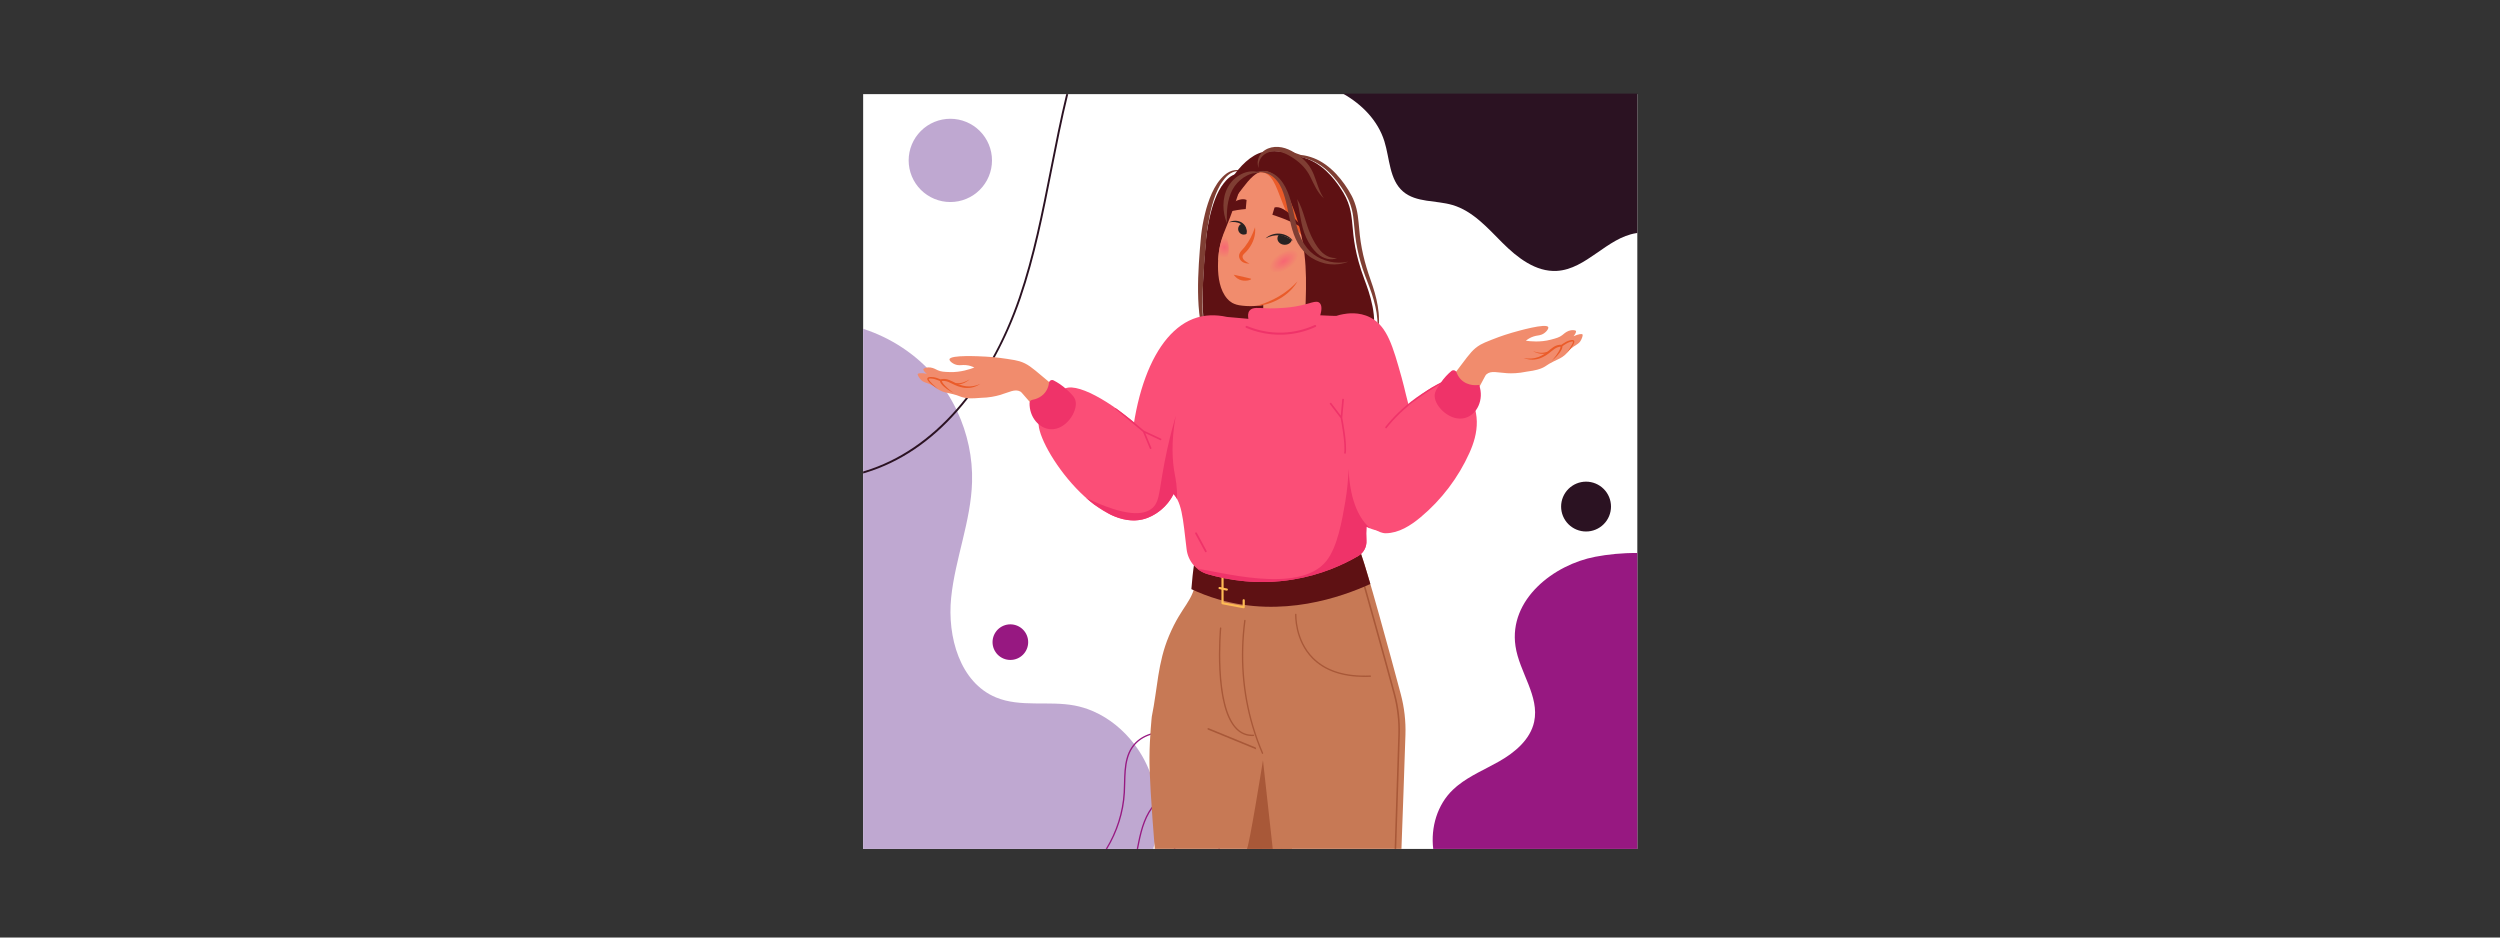 <svg xmlns="http://www.w3.org/2000/svg" xmlns:xlink="http://www.w3.org/1999/xlink" width="1920" zoomAndPan="magnify" viewBox="0 0 1440 540" height="720" preserveAspectRatio="xMidYMid meet" version="1.0"><rect x="0" y="0" width="1440" height="540" fill="#333333" stroke="none"/><defs><clipPath id="ccd27dae58"><path d="M 497.086 54 L 943.18 54 L 943.18 488.973 L 497.086 488.973 Z M 497.086 54 " clip-rule="nonzero"/></clipPath><clipPath id="52a462d2af"><path d="M 773 53.898 L 943.18 53.898 L 943.18 157 L 773 157 Z M 773 53.898 " clip-rule="nonzero"/></clipPath><clipPath id="0d24688e0f"><path d="M 497.086 189 L 667 189 L 667 488.973 L 497.086 488.973 Z M 497.086 189 " clip-rule="nonzero"/></clipPath><clipPath id="a54ce3a07a"><path d="M 825 318 L 943.18 318 L 943.18 488.973 L 825 488.973 Z M 825 318 " clip-rule="nonzero"/></clipPath><clipPath id="877afd9ba6"><path d="M 497.086 54 L 616 54 L 616 273 L 497.086 273 Z M 497.086 54 " clip-rule="nonzero"/></clipPath><clipPath id="2befff0c39"><path d="M 636 421 L 739 421 L 739 488.973 L 636 488.973 Z M 636 421 " clip-rule="nonzero"/></clipPath><clipPath id="6eba306b48"><path d="M 654 454 L 727 454 L 727 488.973 L 654 488.973 Z M 654 454 " clip-rule="nonzero"/></clipPath><clipPath id="dfe3a8d1a6"><path d="M 676 475 L 703 475 L 703 488.973 L 676 488.973 Z M 676 475 " clip-rule="nonzero"/></clipPath><clipPath id="81be7825f5"><path d="M 731 143 L 748 143 L 748 157.789 L 731 157.789 Z M 731 143 " clip-rule="nonzero"/></clipPath><clipPath id="9f5b8e8899"><path d="M 734.996 157.23 C 733.453 157.23 732.219 156.75 731.578 155.758 C 730.066 153.426 732.402 149.152 736.801 146.211 C 739.328 144.523 741.984 143.637 744.074 143.637 C 745.617 143.637 746.852 144.117 747.496 145.113 C 749.004 147.445 746.668 151.719 742.27 154.66 C 739.742 156.348 737.086 157.23 734.996 157.23 " clip-rule="nonzero"/></clipPath><clipPath id="ea0d107786"><path d="M 734.996 157.23 C 733.453 157.23 732.219 156.75 731.578 155.758 C 730.066 153.426 732.402 149.152 736.801 146.211 C 739.328 144.523 741.984 143.637 744.074 143.637 C 745.617 143.637 746.852 144.117 747.496 145.113 C 749.004 147.445 746.668 151.719 742.27 154.66 C 739.742 156.348 737.086 157.23 734.996 157.23 " clip-rule="nonzero"/></clipPath><clipPath id="d9bb987da2"><path d="M 723.926 147.75 L 735.789 166.07 L 755.148 153.121 L 743.281 134.801 Z M 723.926 147.75 " clip-rule="nonzero"/></clipPath><radialGradient gradientTransform="matrix(1.09, -0.729, 0.375, 0.578, 739.536, 150.435)" gradientUnits="userSpaceOnUse" r="7.303" cx="0" id="b623f41b05" cy="0" fx="0" fy="0"><stop stop-opacity="1" stop-color="rgb(96.899%, 40.195%, 45.099%)" offset="0"/><stop stop-opacity="1" stop-color="rgb(96.899%, 40.401%, 45.099%)" offset="0.016"/><stop stop-opacity="1" stop-color="rgb(96.899%, 40.605%, 45.099%)" offset="0.027"/><stop stop-opacity="1" stop-color="rgb(96.899%, 40.799%, 45.099%)" offset="0.039"/><stop stop-opacity="1" stop-color="rgb(96.899%, 40.99%, 45.099%)" offset="0.051"/><stop stop-opacity="1" stop-color="rgb(96.895%, 41.19%, 45.094%)" offset="0.062"/><stop stop-opacity="1" stop-color="rgb(96.696%, 41.199%, 44.896%)" offset="0.074"/><stop stop-opacity="1" stop-color="rgb(96.5%, 41.393%, 44.699%)" offset="0.086"/><stop stop-opacity="1" stop-color="rgb(96.5%, 41.6%, 44.699%)" offset="0.098"/><stop stop-opacity="1" stop-color="rgb(96.5%, 41.806%, 44.699%)" offset="0.109"/><stop stop-opacity="1" stop-color="rgb(96.5%, 42.134%, 44.699%)" offset="0.121"/><stop stop-opacity="1" stop-color="rgb(96.5%, 42.433%, 44.699%)" offset="0.148"/><stop stop-opacity="1" stop-color="rgb(96.5%, 42.781%, 44.699%)" offset="0.172"/><stop stop-opacity="1" stop-color="rgb(96.5%, 43.066%, 44.699%)" offset="0.195"/><stop stop-opacity="1" stop-color="rgb(96.5%, 43.265%, 44.699%)" offset="0.207"/><stop stop-opacity="1" stop-color="rgb(96.469%, 43.46%, 44.669%)" offset="0.219"/><stop stop-opacity="1" stop-color="rgb(96.336%, 43.661%, 44.537%)" offset="0.23"/><stop stop-opacity="1" stop-color="rgb(96.167%, 43.864%, 44.366%)" offset="0.242"/><stop stop-opacity="1" stop-color="rgb(96.1%, 44.138%, 44.299%)" offset="0.254"/><stop stop-opacity="1" stop-color="rgb(96.1%, 44.504%, 44.299%)" offset="0.273"/><stop stop-opacity="1" stop-color="rgb(96.1%, 44.699%, 44.299%)" offset="0.293"/><stop stop-opacity="1" stop-color="rgb(96.1%, 44.775%, 44.299%)" offset="0.312"/><stop stop-opacity="1" stop-color="rgb(96.1%, 44.936%, 44.299%)" offset="0.32"/><stop stop-opacity="1" stop-color="rgb(96.1%, 45.097%, 44.299%)" offset="0.328"/><stop stop-opacity="1" stop-color="rgb(96.1%, 45.338%, 44.299%)" offset="0.336"/><stop stop-opacity="1" stop-color="rgb(96.1%, 45.538%, 44.299%)" offset="0.355"/><stop stop-opacity="1" stop-color="rgb(96.1%, 45.657%, 44.299%)" offset="0.375"/><stop stop-opacity="1" stop-color="rgb(96.1%, 45.917%, 44.299%)" offset="0.383"/><stop stop-opacity="1" stop-color="rgb(95.999%, 46.199%, 44.199%)" offset="0.398"/><stop stop-opacity="1" stop-color="rgb(95.798%, 46.396%, 43.999%)" offset="0.414"/><stop stop-opacity="1" stop-color="rgb(95.699%, 46.59%, 43.9%)" offset="0.43"/><stop stop-opacity="1" stop-color="rgb(95.699%, 46.791%, 43.9%)" offset="0.438"/><stop stop-opacity="1" stop-color="rgb(95.699%, 46.997%, 43.9%)" offset="0.445"/><stop stop-opacity="1" stop-color="rgb(95.699%, 47.2%, 43.9%)" offset="0.461"/><stop stop-opacity="1" stop-color="rgb(95.699%, 47.473%, 43.9%)" offset="0.477"/><stop stop-opacity="1" stop-color="rgb(95.699%, 47.722%, 43.9%)" offset="0.508"/><stop stop-opacity="1" stop-color="rgb(95.699%, 47.87%, 43.9%)" offset="0.52"/><stop stop-opacity="1" stop-color="rgb(95.699%, 48.07%, 43.9%)" offset="0.531"/><stop stop-opacity="1" stop-color="rgb(95.699%, 48.26%, 43.9%)" offset="0.543"/><stop stop-opacity="1" stop-color="rgb(95.636%, 48.46%, 43.837%)" offset="0.555"/><stop stop-opacity="1" stop-color="rgb(95.436%, 48.73%, 43.637%)" offset="0.566"/><stop stop-opacity="1" stop-color="rgb(95.299%, 48.962%, 43.5%)" offset="0.59"/><stop stop-opacity="1" stop-color="rgb(95.299%, 49.162%, 43.5%)" offset="0.602"/><stop stop-opacity="1" stop-color="rgb(95.299%, 49.365%, 43.5%)" offset="0.613"/><stop stop-opacity="1" stop-color="rgb(95.299%, 49.564%, 43.5%)" offset="0.625"/><stop stop-opacity="1" stop-color="rgb(95.299%, 49.849%, 43.5%)" offset="0.637"/><stop stop-opacity="1" stop-color="rgb(95.299%, 50.117%, 43.5%)" offset="0.656"/><stop stop-opacity="1" stop-color="rgb(95.299%, 50.319%, 43.5%)" offset="0.676"/><stop stop-opacity="1" stop-color="rgb(95.299%, 50.618%, 43.5%)" offset="0.695"/><stop stop-opacity="1" stop-color="rgb(95.299%, 50.899%, 43.5%)" offset="0.711"/><stop stop-opacity="1" stop-color="rgb(95.197%, 51.102%, 43.398%)" offset="0.727"/><stop stop-opacity="1" stop-color="rgb(94.997%, 51.302%, 43.198%)" offset="0.742"/><stop stop-opacity="1" stop-color="rgb(94.899%, 51.463%, 43.1%)" offset="0.758"/><stop stop-opacity="1" stop-color="rgb(94.899%, 51.663%, 43.1%)" offset="0.77"/><stop stop-opacity="1" stop-color="rgb(94.899%, 51.962%, 43.1%)" offset="0.781"/><stop stop-opacity="1" stop-color="rgb(94.899%, 52.286%, 43.1%)" offset="0.809"/><stop stop-opacity="1" stop-color="rgb(94.899%, 52.637%, 43.1%)" offset="0.832"/><stop stop-opacity="1" stop-color="rgb(94.899%, 52.863%, 43.1%)" offset="0.852"/><stop stop-opacity="1" stop-color="rgb(94.899%, 53.047%, 43.1%)" offset="0.867"/><stop stop-opacity="1" stop-color="rgb(94.899%, 53.384%, 43.1%)" offset="0.883"/><stop stop-opacity="1" stop-color="rgb(94.733%, 53.636%, 42.932%)" offset="0.895"/><stop stop-opacity="1" stop-color="rgb(94.533%, 53.862%, 42.732%)" offset="0.918"/><stop stop-opacity="1" stop-color="rgb(94.499%, 54.134%, 42.699%)" offset="0.938"/><stop stop-opacity="1" stop-color="rgb(94.499%, 54.405%, 42.699%)" offset="0.945"/><stop stop-opacity="1" stop-color="rgb(94.499%, 54.733%, 42.699%)" offset="0.957"/><stop stop-opacity="1" stop-color="rgb(94.499%, 54.9%, 42.699%)" offset="1"/></radialGradient><clipPath id="50403d52e7"><path d="M 701.598 143 L 702.43 143 L 702.43 150 L 701.598 150 Z M 701.598 143 " clip-rule="nonzero"/></clipPath><clipPath id="544e28a6bb"><path d="M 701.672 149.66 C 701.648 149.645 701.625 149.625 701.598 149.602 C 701.758 146.953 702.039 145.211 702.039 145.211 C 702.137 144.617 702.234 144.07 702.336 143.547 C 702.125 144.902 701.832 147.066 701.672 149.66 " clip-rule="nonzero"/></clipPath><clipPath id="2461da576e"><path d="M 701.672 149.66 C 701.648 149.645 701.625 149.625 701.598 149.602 C 701.758 146.953 702.039 145.211 702.039 145.211 C 702.137 144.617 702.234 144.07 702.336 143.547 C 702.125 144.902 701.832 147.066 701.672 149.66 " clip-rule="nonzero"/></clipPath><clipPath id="2a6e4628f1"><path d="M 701.605 143.461 L 700.883 149.578 L 702.324 149.75 L 703.055 143.633 Z M 701.605 143.461 " clip-rule="nonzero"/></clipPath><radialGradient gradientTransform="matrix(0.986, 0.117, -0.119, 1, 705.172, 142.496)" gradientUnits="userSpaceOnUse" r="6.051" cx="0" id="6f04965d3f" cy="0" fx="0" fy="0"><stop stop-opacity="1" stop-color="rgb(74.5%, 21.394%, 31.4%)" offset="0"/><stop stop-opacity="1" stop-color="rgb(74.5%, 21.6%, 31.4%)" offset="0.016"/><stop stop-opacity="1" stop-color="rgb(74.5%, 21.805%, 31.4%)" offset="0.027"/><stop stop-opacity="1" stop-color="rgb(74.5%, 21.999%, 31.4%)" offset="0.039"/><stop stop-opacity="1" stop-color="rgb(74.5%, 22.191%, 31.4%)" offset="0.051"/><stop stop-opacity="1" stop-color="rgb(74.495%, 22.391%, 31.395%)" offset="0.062"/><stop stop-opacity="1" stop-color="rgb(74.297%, 22.4%, 31.197%)" offset="0.074"/><stop stop-opacity="1" stop-color="rgb(74.1%, 22.545%, 31%)" offset="0.086"/><stop stop-opacity="1" stop-color="rgb(74.1%, 22.701%, 31%)" offset="0.098"/><stop stop-opacity="1" stop-color="rgb(74.1%, 22.905%, 31%)" offset="0.109"/><stop stop-opacity="1" stop-color="rgb(74.1%, 23.233%, 31%)" offset="0.121"/><stop stop-opacity="1" stop-color="rgb(74.1%, 23.468%, 31%)" offset="0.148"/><stop stop-opacity="1" stop-color="rgb(74.1%, 23.666%, 31%)" offset="0.16"/><stop stop-opacity="1" stop-color="rgb(74.1%, 23.863%, 31%)" offset="0.172"/><stop stop-opacity="1" stop-color="rgb(74.1%, 24.063%, 31%)" offset="0.184"/><stop stop-opacity="1" stop-color="rgb(74.1%, 24.266%, 31%)" offset="0.195"/><stop stop-opacity="1" stop-color="rgb(74.1%, 24.464%, 31%)" offset="0.207"/><stop stop-opacity="1" stop-color="rgb(74.069%, 24.66%, 30.969%)" offset="0.219"/><stop stop-opacity="1" stop-color="rgb(73.936%, 24.861%, 30.836%)" offset="0.23"/><stop stop-opacity="1" stop-color="rgb(73.767%, 25.066%, 30.667%)" offset="0.242"/><stop stop-opacity="1" stop-color="rgb(73.7%, 25.337%, 30.6%)" offset="0.254"/><stop stop-opacity="1" stop-color="rgb(73.7%, 25.703%, 30.6%)" offset="0.273"/><stop stop-opacity="1" stop-color="rgb(73.7%, 25.899%, 30.6%)" offset="0.293"/><stop stop-opacity="1" stop-color="rgb(73.7%, 25.975%, 30.6%)" offset="0.312"/><stop stop-opacity="1" stop-color="rgb(73.7%, 26.135%, 30.6%)" offset="0.32"/><stop stop-opacity="1" stop-color="rgb(73.7%, 26.297%, 30.6%)" offset="0.328"/><stop stop-opacity="1" stop-color="rgb(73.7%, 26.538%, 30.6%)" offset="0.336"/><stop stop-opacity="1" stop-color="rgb(73.7%, 26.74%, 30.6%)" offset="0.355"/><stop stop-opacity="1" stop-color="rgb(73.7%, 26.857%, 30.6%)" offset="0.375"/><stop stop-opacity="1" stop-color="rgb(73.7%, 27.116%, 30.6%)" offset="0.383"/><stop stop-opacity="1" stop-color="rgb(73.598%, 27.399%, 30.498%)" offset="0.398"/><stop stop-opacity="1" stop-color="rgb(73.398%, 27.571%, 30.298%)" offset="0.414"/><stop stop-opacity="1" stop-color="rgb(73.299%, 27.818%, 30.199%)" offset="0.43"/><stop stop-opacity="1" stop-color="rgb(73.299%, 28.096%, 30.199%)" offset="0.445"/><stop stop-opacity="1" stop-color="rgb(73.299%, 28.3%, 30.199%)" offset="0.461"/><stop stop-opacity="1" stop-color="rgb(73.299%, 28.5%, 30.199%)" offset="0.477"/><stop stop-opacity="1" stop-color="rgb(73.299%, 28.697%, 30.199%)" offset="0.492"/><stop stop-opacity="1" stop-color="rgb(73.299%, 28.897%, 30.199%)" offset="0.508"/><stop stop-opacity="1" stop-color="rgb(73.299%, 29.07%, 30.199%)" offset="0.52"/><stop stop-opacity="1" stop-color="rgb(73.299%, 29.269%, 30.199%)" offset="0.531"/><stop stop-opacity="1" stop-color="rgb(73.299%, 29.46%, 30.199%)" offset="0.543"/><stop stop-opacity="1" stop-color="rgb(73.236%, 29.66%, 30.136%)" offset="0.555"/><stop stop-opacity="1" stop-color="rgb(73.036%, 29.93%, 29.936%)" offset="0.566"/><stop stop-opacity="1" stop-color="rgb(72.899%, 30.162%, 29.799%)" offset="0.59"/><stop stop-opacity="1" stop-color="rgb(72.899%, 30.363%, 29.799%)" offset="0.602"/><stop stop-opacity="1" stop-color="rgb(72.899%, 30.565%, 29.799%)" offset="0.613"/><stop stop-opacity="1" stop-color="rgb(72.899%, 30.763%, 29.799%)" offset="0.625"/><stop stop-opacity="1" stop-color="rgb(72.899%, 31.049%, 29.799%)" offset="0.637"/><stop stop-opacity="1" stop-color="rgb(72.899%, 31.317%, 29.799%)" offset="0.656"/><stop stop-opacity="1" stop-color="rgb(72.899%, 31.519%, 29.799%)" offset="0.676"/><stop stop-opacity="1" stop-color="rgb(72.899%, 31.818%, 29.799%)" offset="0.695"/><stop stop-opacity="1" stop-color="rgb(72.899%, 32.098%, 29.799%)" offset="0.711"/><stop stop-opacity="1" stop-color="rgb(72.797%, 32.275%, 29.697%)" offset="0.727"/><stop stop-opacity="1" stop-color="rgb(72.597%, 32.426%, 29.497%)" offset="0.742"/><stop stop-opacity="1" stop-color="rgb(72.499%, 32.564%, 29.399%)" offset="0.758"/><stop stop-opacity="1" stop-color="rgb(72.499%, 32.764%, 29.399%)" offset="0.77"/><stop stop-opacity="1" stop-color="rgb(72.499%, 33.063%, 29.399%)" offset="0.781"/><stop stop-opacity="1" stop-color="rgb(72.499%, 33.325%, 29.399%)" offset="0.809"/><stop stop-opacity="1" stop-color="rgb(72.499%, 33.603%, 29.399%)" offset="0.82"/><stop stop-opacity="1" stop-color="rgb(72.499%, 33.939%, 29.399%)" offset="0.84"/><stop stop-opacity="1" stop-color="rgb(72.499%, 34.149%, 29.399%)" offset="0.859"/><stop stop-opacity="1" stop-color="rgb(72.499%, 34.297%, 29.399%)" offset="0.875"/><stop stop-opacity="1" stop-color="rgb(72.499%, 34.584%, 29.399%)" offset="0.883"/><stop stop-opacity="1" stop-color="rgb(72.374%, 34.836%, 29.233%)" offset="0.895"/><stop stop-opacity="1" stop-color="rgb(72.224%, 35.062%, 29.033%)" offset="0.918"/><stop stop-opacity="1" stop-color="rgb(72.198%, 35.333%, 28.999%)" offset="0.938"/><stop stop-opacity="1" stop-color="rgb(72.198%, 35.605%, 28.999%)" offset="0.945"/><stop stop-opacity="1" stop-color="rgb(72.198%, 35.933%, 28.999%)" offset="0.957"/><stop stop-opacity="1" stop-color="rgb(72.198%, 36.099%, 28.999%)" offset="1"/></radialGradient><clipPath id="bf9fa0692b"><path d="M 701.598 134 L 708 134 L 708 151 L 701.598 151 Z M 701.598 134 " clip-rule="nonzero"/></clipPath><clipPath id="4fa043f8de"><path d="M 703.891 150.52 C 703.148 150.52 702.395 150.215 701.672 149.66 C 701.832 147.066 702.125 144.902 702.336 143.547 C 702.984 140.25 703.797 138.117 705.141 134.301 C 706.141 135.773 706.953 137.738 707.41 139.969 C 708.469 145.191 707.141 149.887 704.445 150.461 C 704.258 150.5 704.078 150.52 703.891 150.52 " clip-rule="nonzero"/></clipPath><clipPath id="9af30747ce"><path d="M 703.891 150.52 C 703.148 150.52 702.395 150.215 701.672 149.66 C 701.832 147.066 702.125 144.902 702.336 143.547 C 702.984 140.25 703.797 138.117 705.141 134.301 C 706.141 135.773 706.953 137.738 707.41 139.969 C 708.469 145.191 707.141 149.887 704.445 150.461 C 704.258 150.5 704.078 150.52 703.891 150.52 " clip-rule="nonzero"/></clipPath><clipPath id="37b29f31bf"><path d="M 701.766 133.504 L 699.77 150.293 L 708.375 151.316 L 710.371 134.523 Z M 701.766 133.504 " clip-rule="nonzero"/></clipPath><radialGradient gradientTransform="matrix(0.986, 0.117, -0.119, 1, 705.172, 142.496)" gradientUnits="userSpaceOnUse" r="6.051" cx="0" id="20925a8a88" cy="0" fx="0" fy="0"><stop stop-opacity="1" stop-color="rgb(96.899%, 40.195%, 45.099%)" offset="0"/><stop stop-opacity="1" stop-color="rgb(96.899%, 40.401%, 45.099%)" offset="0.016"/><stop stop-opacity="1" stop-color="rgb(96.899%, 40.605%, 45.099%)" offset="0.027"/><stop stop-opacity="1" stop-color="rgb(96.899%, 40.799%, 45.099%)" offset="0.039"/><stop stop-opacity="1" stop-color="rgb(96.899%, 40.99%, 45.099%)" offset="0.051"/><stop stop-opacity="1" stop-color="rgb(96.895%, 41.19%, 45.094%)" offset="0.062"/><stop stop-opacity="1" stop-color="rgb(96.696%, 41.199%, 44.896%)" offset="0.074"/><stop stop-opacity="1" stop-color="rgb(96.5%, 41.393%, 44.699%)" offset="0.086"/><stop stop-opacity="1" stop-color="rgb(96.5%, 41.6%, 44.699%)" offset="0.098"/><stop stop-opacity="1" stop-color="rgb(96.5%, 41.806%, 44.699%)" offset="0.109"/><stop stop-opacity="1" stop-color="rgb(96.5%, 42.134%, 44.699%)" offset="0.121"/><stop stop-opacity="1" stop-color="rgb(96.5%, 42.433%, 44.699%)" offset="0.148"/><stop stop-opacity="1" stop-color="rgb(96.5%, 42.781%, 44.699%)" offset="0.172"/><stop stop-opacity="1" stop-color="rgb(96.5%, 43.066%, 44.699%)" offset="0.195"/><stop stop-opacity="1" stop-color="rgb(96.5%, 43.265%, 44.699%)" offset="0.207"/><stop stop-opacity="1" stop-color="rgb(96.469%, 43.46%, 44.669%)" offset="0.219"/><stop stop-opacity="1" stop-color="rgb(96.336%, 43.661%, 44.537%)" offset="0.23"/><stop stop-opacity="1" stop-color="rgb(96.167%, 43.864%, 44.366%)" offset="0.242"/><stop stop-opacity="1" stop-color="rgb(96.1%, 44.138%, 44.299%)" offset="0.254"/><stop stop-opacity="1" stop-color="rgb(96.1%, 44.504%, 44.299%)" offset="0.273"/><stop stop-opacity="1" stop-color="rgb(96.1%, 44.699%, 44.299%)" offset="0.293"/><stop stop-opacity="1" stop-color="rgb(96.1%, 44.775%, 44.299%)" offset="0.312"/><stop stop-opacity="1" stop-color="rgb(96.1%, 44.936%, 44.299%)" offset="0.32"/><stop stop-opacity="1" stop-color="rgb(96.1%, 45.097%, 44.299%)" offset="0.328"/><stop stop-opacity="1" stop-color="rgb(96.1%, 45.338%, 44.299%)" offset="0.336"/><stop stop-opacity="1" stop-color="rgb(96.1%, 45.538%, 44.299%)" offset="0.355"/><stop stop-opacity="1" stop-color="rgb(96.1%, 45.657%, 44.299%)" offset="0.375"/><stop stop-opacity="1" stop-color="rgb(96.1%, 45.917%, 44.299%)" offset="0.383"/><stop stop-opacity="1" stop-color="rgb(95.999%, 46.199%, 44.199%)" offset="0.398"/><stop stop-opacity="1" stop-color="rgb(95.798%, 46.396%, 43.999%)" offset="0.414"/><stop stop-opacity="1" stop-color="rgb(95.699%, 46.59%, 43.9%)" offset="0.43"/><stop stop-opacity="1" stop-color="rgb(95.699%, 46.791%, 43.9%)" offset="0.438"/><stop stop-opacity="1" stop-color="rgb(95.699%, 46.997%, 43.9%)" offset="0.445"/><stop stop-opacity="1" stop-color="rgb(95.699%, 47.2%, 43.9%)" offset="0.461"/><stop stop-opacity="1" stop-color="rgb(95.699%, 47.473%, 43.9%)" offset="0.477"/><stop stop-opacity="1" stop-color="rgb(95.699%, 47.722%, 43.9%)" offset="0.508"/><stop stop-opacity="1" stop-color="rgb(95.699%, 47.87%, 43.9%)" offset="0.52"/><stop stop-opacity="1" stop-color="rgb(95.699%, 48.07%, 43.9%)" offset="0.531"/><stop stop-opacity="1" stop-color="rgb(95.699%, 48.26%, 43.9%)" offset="0.543"/><stop stop-opacity="1" stop-color="rgb(95.636%, 48.46%, 43.837%)" offset="0.555"/><stop stop-opacity="1" stop-color="rgb(95.436%, 48.73%, 43.637%)" offset="0.566"/><stop stop-opacity="1" stop-color="rgb(95.299%, 48.962%, 43.5%)" offset="0.59"/><stop stop-opacity="1" stop-color="rgb(95.299%, 49.162%, 43.5%)" offset="0.602"/><stop stop-opacity="1" stop-color="rgb(95.299%, 49.365%, 43.5%)" offset="0.613"/><stop stop-opacity="1" stop-color="rgb(95.299%, 49.564%, 43.5%)" offset="0.625"/><stop stop-opacity="1" stop-color="rgb(95.299%, 49.849%, 43.5%)" offset="0.637"/><stop stop-opacity="1" stop-color="rgb(95.299%, 50.117%, 43.5%)" offset="0.656"/><stop stop-opacity="1" stop-color="rgb(95.299%, 50.319%, 43.5%)" offset="0.676"/><stop stop-opacity="1" stop-color="rgb(95.299%, 50.618%, 43.5%)" offset="0.695"/><stop stop-opacity="1" stop-color="rgb(95.299%, 50.899%, 43.5%)" offset="0.711"/><stop stop-opacity="1" stop-color="rgb(95.197%, 51.102%, 43.398%)" offset="0.727"/><stop stop-opacity="1" stop-color="rgb(94.997%, 51.302%, 43.198%)" offset="0.742"/><stop stop-opacity="1" stop-color="rgb(94.899%, 51.463%, 43.1%)" offset="0.758"/><stop stop-opacity="1" stop-color="rgb(94.899%, 51.663%, 43.1%)" offset="0.77"/><stop stop-opacity="1" stop-color="rgb(94.899%, 51.962%, 43.1%)" offset="0.781"/><stop stop-opacity="1" stop-color="rgb(94.899%, 52.286%, 43.1%)" offset="0.809"/><stop stop-opacity="1" stop-color="rgb(94.899%, 52.637%, 43.1%)" offset="0.832"/><stop stop-opacity="1" stop-color="rgb(94.899%, 52.863%, 43.1%)" offset="0.852"/><stop stop-opacity="1" stop-color="rgb(94.899%, 53.047%, 43.1%)" offset="0.867"/><stop stop-opacity="1" stop-color="rgb(94.899%, 53.384%, 43.1%)" offset="0.883"/><stop stop-opacity="1" stop-color="rgb(94.733%, 53.636%, 42.932%)" offset="0.895"/><stop stop-opacity="1" stop-color="rgb(94.533%, 53.862%, 42.732%)" offset="0.918"/><stop stop-opacity="1" stop-color="rgb(94.499%, 54.134%, 42.699%)" offset="0.938"/><stop stop-opacity="1" stop-color="rgb(94.499%, 54.405%, 42.699%)" offset="0.945"/><stop stop-opacity="1" stop-color="rgb(94.499%, 54.733%, 42.699%)" offset="0.957"/><stop stop-opacity="1" stop-color="rgb(94.499%, 54.9%, 42.699%)" offset="1"/></radialGradient><clipPath id="d63d2309e1"><path d="M 662 310.012 L 750 310.012 L 750 488.938 L 662 488.938 Z M 662 310.012 " clip-rule="nonzero"/></clipPath><clipPath id="2e55504e70"><path d="M 688.289 273.41 L 809.73 273.41 L 809.73 488.938 L 688.289 488.938 Z M 688.289 273.41 " clip-rule="nonzero"/></clipPath><clipPath id="7ee81dc524"><path d="M 782.281 327.48 L 806.402 327.48 L 806.402 488.938 L 782.281 488.938 Z M 782.281 327.48 " clip-rule="nonzero"/></clipPath><clipPath id="a337322544"><path d="M 718 437.281 L 733.207 437.281 L 733.207 488.938 L 718 488.938 Z M 718 437.281 " clip-rule="nonzero"/></clipPath><clipPath id="0dfaac948c"><path d="M 724 84.34 L 763 84.34 L 763 115 L 724 115 Z M 724 84.34 " clip-rule="nonzero"/></clipPath><clipPath id="f3a9930c0c"><path d="M 832 187 L 911.617 187 L 911.617 230 L 832 230 Z M 832 187 " clip-rule="nonzero"/></clipPath></defs><g clip-path="url(#ccd27dae58)"><path fill="#ffffff" d="M 497.172 54.215 L 943.094 54.215 L 943.094 488.973 L 497.172 488.973 Z M 497.172 54.215 " fill-opacity="1" fill-rule="nonzero"/></g><g clip-path="url(#52a462d2af)"><path fill="#2b1222" d="M 943.094 53.898 L 943.094 134.211 C 942.891 134.242 942.699 134.273 942.496 134.289 C 925.602 136.906 913.789 155.082 896.719 156.043 C 884.59 156.723 873.934 148.391 865.359 139.812 C 856.77 131.23 848.305 121.512 836.652 118.09 C 827.082 115.266 815.715 116.812 808.148 110.297 C 800.207 103.449 800.523 91.352 797.395 81.348 C 793.668 69.438 784.512 60.086 773.504 53.898 Z M 943.094 53.898 " fill-opacity="1" fill-rule="nonzero"/></g><g clip-path="url(#0d24688e0f)"><path fill="#bfa8d1" d="M 664.281 488.973 L 497.172 488.973 L 497.172 189.406 C 513.07 194.504 527.566 204.016 538.414 216.73 C 543.359 222.52 547.527 228.953 550.844 235.816 C 551.016 236.18 551.191 236.543 551.363 236.922 C 557.285 249.605 560.316 263.676 559.906 277.668 C 559.258 300.227 550.195 321.742 547.875 344.191 C 545.555 366.641 552.863 393.125 573.738 401.738 C 587.84 407.543 604.043 403.551 619.027 406.391 C 622.422 407.039 625.723 408.047 628.895 409.359 C 629.242 409.5 629.59 409.641 629.922 409.801 C 639.051 413.82 647.055 420.43 653.195 428.445 C 653.355 428.648 653.512 428.855 653.672 429.078 C 655.66 431.727 657.445 434.535 659.008 437.453 C 659.434 438.258 659.844 439.078 660.238 439.898 C 660.414 440.246 660.57 440.609 660.73 440.953 C 663.715 447.469 665.547 454.41 666.336 461.492 C 666.367 461.824 666.414 462.141 666.43 462.473 C 667.328 471.305 666.555 480.328 664.281 488.973 Z M 664.281 488.973 " fill-opacity="1" fill-rule="nonzero"/></g><g clip-path="url(#a54ce3a07a)"><path fill="#971881" d="M 943.094 318.543 L 943.094 488.973 L 825.535 488.973 C 824.051 476.621 827.824 463.543 836.871 454.898 C 837.52 454.285 838.184 453.684 838.863 453.117 C 839.148 452.863 839.445 452.629 839.746 452.391 C 846.852 446.695 855.539 443.102 863.512 438.559 C 872.59 433.383 881.449 425.984 883.66 415.793 C 886.883 400.965 875.133 387.18 872.922 372.176 C 868.941 345.168 895.141 325.199 918.906 320.688 C 926.027 319.328 934.52 318.43 943.094 318.543 Z M 943.094 318.543 " fill-opacity="1" fill-rule="nonzero"/></g><g clip-path="url(#877afd9ba6)"><path fill="#2b1222" d="M 615.285 54.215 C 611.746 68.695 608.859 83.367 606.031 97.691 C 601.199 122.238 596.211 147.637 587.965 171.707 C 579.898 195.277 568.309 216.57 554.441 233.324 C 553.434 234.555 552.406 235.738 551.379 236.922 C 535.984 254.383 518.297 266.262 498.75 272.258 C 498.23 272.414 497.707 272.574 497.172 272.73 L 497.172 271.578 C 497.598 271.453 498.008 271.328 498.418 271.199 C 517.855 265.238 535.684 253.059 550.844 235.816 C 565.781 218.844 578.145 196.98 586.91 171.359 C 595.121 147.367 600.109 122 604.941 97.488 C 607.754 83.227 610.625 68.633 614.133 54.23 L 615.285 54.23 Z M 615.285 54.215 " fill-opacity="1" fill-rule="nonzero"/></g><g clip-path="url(#2befff0c39)"><path fill="#971881" d="M 738.719 488.973 L 737.805 488.973 C 728.406 468.906 715.098 450.703 698.895 436.238 C 693.066 431.031 685.188 424.785 676 422.766 C 668.703 421.156 659.309 422.594 653.703 429.078 C 653.23 429.629 652.785 430.211 652.375 430.828 C 651.098 432.734 650.23 434.82 649.629 437.012 C 648.414 441.445 648.285 446.316 648.176 451.098 C 648.129 452.898 648.082 454.742 647.988 456.523 C 647.34 467.805 643.816 478.988 637.77 488.973 L 636.902 488.973 C 642.855 479.242 646.535 468.039 647.195 456.477 C 647.309 454.695 647.34 452.848 647.387 451.066 C 647.496 446.207 647.625 441.238 648.902 436.695 C 649.52 434.473 650.418 432.34 651.73 430.387 C 652.188 429.707 652.676 429.059 653.23 428.445 C 655.598 425.762 658.785 423.746 662.562 422.562 C 666.84 421.219 671.656 421.016 676.156 422.008 C 685.52 424.059 693.496 430.387 699.398 435.656 C 706.285 441.809 712.711 448.668 718.523 456.051 C 724.27 463.371 729.465 471.258 733.949 479.523 C 735.641 482.617 737.219 485.773 738.719 488.973 Z M 738.719 488.973 " fill-opacity="1" fill-rule="nonzero"/></g><g clip-path="url(#6eba306b48)"><path fill="#971881" d="M 726.953 488.973 L 726.117 488.973 C 725.438 487.176 724.711 485.395 723.906 483.641 C 718.223 471.227 709.508 462 699.398 457.645 C 690.051 453.621 679.203 454.285 671.246 458.859 C 669.492 459.867 667.883 461.066 666.461 462.457 C 666.207 462.707 665.957 462.961 665.719 463.215 C 660.16 469.145 657.855 477.555 656.34 485 C 656.086 486.23 655.836 487.492 655.598 488.707 C 655.582 488.801 655.566 488.879 655.551 488.973 L 654.762 488.973 C 654.793 488.832 654.809 488.707 654.84 488.562 C 655.078 487.332 655.328 486.07 655.582 484.84 C 657.129 477.285 659.48 468.75 665.168 462.676 C 665.562 462.266 665.957 461.855 666.367 461.477 C 667.742 460.199 669.258 459.082 670.898 458.117 C 673.977 456.336 677.5 455.121 681.352 454.555 C 687.496 453.637 694.016 454.488 699.699 456.934 C 709.98 461.352 718.84 470.723 724.602 483.312 C 725.469 485.188 726.246 487.066 726.953 488.973 Z M 726.953 488.973 " fill-opacity="1" fill-rule="nonzero"/></g><g clip-path="url(#dfe3a8d1a6)"><path fill="#971881" d="M 702.684 488.973 L 701.879 488.973 C 701.105 486.387 700.047 483.879 698.422 481.703 C 695.594 477.93 690.051 475.059 685.348 477.191 C 681.906 478.75 679.977 482.363 678.305 485.93 C 677.832 486.938 677.355 487.949 676.898 488.973 L 676.047 488.973 C 676.551 487.84 677.074 486.719 677.609 485.598 C 679.348 481.906 681.367 478.152 685.047 476.48 C 690.133 474.191 696.051 477.223 699.07 481.227 C 700.789 483.562 701.895 486.246 702.684 488.973 Z M 702.684 488.973 " fill-opacity="1" fill-rule="nonzero"/></g><path fill="#971881" d="M 592.23 369.871 C 592.23 370.547 592.164 371.215 592.031 371.875 C 591.902 372.535 591.707 373.176 591.449 373.797 C 591.191 374.418 590.875 375.008 590.5 375.57 C 590.125 376.129 589.699 376.648 589.223 377.125 C 588.746 377.598 588.23 378.023 587.668 378.398 C 587.109 378.773 586.516 379.09 585.895 379.348 C 585.27 379.605 584.629 379.797 583.969 379.93 C 583.309 380.062 582.641 380.125 581.965 380.125 C 581.293 380.125 580.625 380.062 579.965 379.93 C 579.305 379.797 578.66 379.605 578.039 379.348 C 577.414 379.09 576.824 378.773 576.266 378.398 C 575.703 378.023 575.184 377.598 574.707 377.125 C 574.23 376.648 573.805 376.129 573.434 375.57 C 573.059 375.008 572.742 374.418 572.484 373.797 C 572.227 373.176 572.031 372.535 571.898 371.875 C 571.77 371.215 571.703 370.547 571.703 369.871 C 571.703 369.199 571.77 368.531 571.898 367.871 C 572.031 367.211 572.227 366.57 572.484 365.949 C 572.742 365.328 573.059 364.734 573.434 364.176 C 573.805 363.617 574.23 363.098 574.707 362.621 C 575.184 362.145 575.703 361.723 576.266 361.348 C 576.824 360.973 577.414 360.656 578.039 360.398 C 578.66 360.141 579.305 359.949 579.965 359.816 C 580.625 359.684 581.293 359.617 581.965 359.617 C 582.641 359.617 583.309 359.684 583.969 359.816 C 584.629 359.949 585.27 360.141 585.895 360.398 C 586.516 360.656 587.109 360.973 587.668 361.348 C 588.23 361.723 588.746 362.145 589.223 362.621 C 589.699 363.098 590.125 363.617 590.5 364.176 C 590.875 364.734 591.191 365.328 591.449 365.949 C 591.707 366.57 591.902 367.211 592.031 367.871 C 592.164 368.531 592.23 369.199 592.23 369.871 Z M 592.23 369.871 " fill-opacity="1" fill-rule="nonzero"/><path fill="#2b1222" d="M 927.938 291.785 C 927.938 292.73 927.844 293.664 927.66 294.586 C 927.477 295.512 927.203 296.41 926.844 297.281 C 926.48 298.152 926.039 298.977 925.516 299.762 C 924.992 300.547 924.395 301.27 923.727 301.938 C 923.062 302.605 922.336 303.199 921.551 303.723 C 920.766 304.246 919.938 304.688 919.066 305.051 C 918.195 305.41 917.297 305.684 916.371 305.867 C 915.445 306.051 914.512 306.141 913.566 306.141 C 912.625 306.141 911.688 306.051 910.766 305.867 C 909.84 305.684 908.941 305.41 908.066 305.051 C 907.195 304.688 906.367 304.246 905.586 303.723 C 904.801 303.199 904.074 302.605 903.406 301.938 C 902.738 301.27 902.145 300.547 901.621 299.762 C 901.094 298.977 900.652 298.152 900.293 297.281 C 899.93 296.41 899.656 295.512 899.473 294.586 C 899.289 293.664 899.199 292.73 899.199 291.785 C 899.199 290.844 899.289 289.91 899.473 288.984 C 899.656 288.062 899.93 287.164 900.293 286.293 C 900.652 285.422 901.094 284.594 901.621 283.812 C 902.145 283.027 902.738 282.301 903.406 281.637 C 904.074 280.969 904.801 280.375 905.586 279.852 C 906.367 279.328 907.195 278.887 908.066 278.523 C 908.941 278.164 909.84 277.891 910.766 277.707 C 911.688 277.523 912.625 277.43 913.566 277.43 C 914.512 277.43 915.445 277.523 916.371 277.707 C 917.297 277.891 918.195 278.164 919.066 278.523 C 919.938 278.887 920.766 279.328 921.551 279.852 C 922.336 280.375 923.062 280.969 923.727 281.637 C 924.395 282.301 924.992 283.027 925.516 283.812 C 926.039 284.594 926.48 285.422 926.844 286.293 C 927.203 287.164 927.477 288.062 927.66 288.984 C 927.844 289.91 927.938 290.844 927.938 291.785 Z M 927.938 291.785 " fill-opacity="1" fill-rule="nonzero"/><path fill="#bfa8d1" d="M 571.387 92.391 C 571.387 93.176 571.348 93.961 571.27 94.742 C 571.195 95.523 571.078 96.297 570.926 97.07 C 570.773 97.84 570.582 98.602 570.352 99.352 C 570.125 100.102 569.859 100.84 569.559 101.566 C 569.258 102.293 568.922 103 568.551 103.695 C 568.184 104.387 567.777 105.059 567.34 105.711 C 566.906 106.367 566.438 106.996 565.938 107.602 C 565.441 108.211 564.914 108.789 564.355 109.348 C 563.801 109.902 563.219 110.43 562.613 110.926 C 562.004 111.426 561.375 111.891 560.719 112.328 C 560.066 112.766 559.391 113.168 558.699 113.539 C 558.008 113.906 557.297 114.242 556.57 114.543 C 555.844 114.844 555.105 115.109 554.352 115.336 C 553.602 115.566 552.84 115.754 552.066 115.91 C 551.297 116.062 550.52 116.176 549.738 116.254 C 548.957 116.332 548.172 116.367 547.387 116.367 C 546.598 116.367 545.816 116.332 545.031 116.254 C 544.25 116.176 543.473 116.062 542.703 115.91 C 541.93 115.754 541.168 115.566 540.418 115.336 C 539.664 115.109 538.926 114.844 538.199 114.543 C 537.473 114.242 536.766 113.906 536.07 113.539 C 535.379 113.168 534.703 112.766 534.051 112.328 C 533.398 111.891 532.766 111.426 532.16 110.926 C 531.551 110.43 530.969 109.902 530.414 109.348 C 529.855 108.789 529.332 108.211 528.832 107.602 C 528.332 106.996 527.863 106.367 527.43 105.711 C 526.992 105.059 526.59 104.387 526.219 103.695 C 525.848 103 525.512 102.293 525.211 101.566 C 524.91 100.84 524.645 100.102 524.418 99.352 C 524.188 98.602 523.996 97.84 523.844 97.07 C 523.691 96.297 523.574 95.523 523.5 94.742 C 523.422 93.961 523.383 93.176 523.383 92.391 C 523.383 91.605 523.422 90.824 523.5 90.039 C 523.574 89.258 523.691 88.484 523.844 87.715 C 523.996 86.941 524.188 86.184 524.418 85.43 C 524.645 84.68 524.91 83.941 525.211 83.215 C 525.512 82.488 525.848 81.781 526.219 81.09 C 526.59 80.395 526.992 79.723 527.43 79.07 C 527.863 78.418 528.332 77.785 528.832 77.18 C 529.332 76.574 529.855 75.992 530.414 75.438 C 530.969 74.879 531.551 74.355 532.16 73.855 C 532.766 73.359 533.398 72.891 534.051 72.453 C 534.703 72.02 535.379 71.613 536.07 71.246 C 536.766 70.875 537.473 70.539 538.199 70.238 C 538.926 69.938 539.664 69.672 540.418 69.445 C 541.168 69.219 541.93 69.027 542.703 68.875 C 543.473 68.719 544.25 68.605 545.031 68.527 C 545.816 68.453 546.598 68.414 547.387 68.414 C 548.172 68.414 548.957 68.453 549.738 68.527 C 550.52 68.605 551.297 68.719 552.066 68.875 C 552.84 69.027 553.602 69.219 554.352 69.445 C 555.105 69.672 555.844 69.938 556.57 70.238 C 557.297 70.539 558.008 70.875 558.699 71.246 C 559.391 71.613 560.066 72.02 560.719 72.453 C 561.375 72.891 562.004 73.359 562.613 73.855 C 563.219 74.355 563.801 74.879 564.355 75.438 C 564.914 75.992 565.441 76.574 565.938 77.18 C 566.438 77.785 566.906 78.418 567.34 79.07 C 567.777 79.723 568.184 80.395 568.551 81.09 C 568.922 81.781 569.258 82.488 569.559 83.215 C 569.859 83.941 570.125 84.68 570.352 85.43 C 570.582 86.184 570.773 86.941 570.926 87.715 C 571.078 88.484 571.195 89.258 571.27 90.039 C 571.348 90.824 571.387 91.605 571.387 92.391 Z M 571.387 92.391 " fill-opacity="1" fill-rule="nonzero"/><path fill="#5e1113" d="M 752.641 198.91 C 759.254 193.617 773.977 181.836 777.246 160.41 C 777.348 159.742 777.402 159.293 777.473 158.723 C 778.613 149.914 780.84 132.711 771.34 116.172 C 761.051 98.27 743.078 91.785 735.258 92.586 C 729.477 93.18 726.523 94.926 726.523 94.926 C 723.02 97.008 722.203 99.285 718.801 100.082 C 717.371 100.418 716.48 100.266 715.574 100.117 C 714.758 99.98 713.922 99.844 712.668 100.066 C 708.777 100.746 706.285 103.812 704.941 105.473 C 696.637 115.738 694.691 137.645 694.691 137.645 C 692.766 159.383 690.109 191.457 698.512 201.008 C 700.238 202.973 702.164 204.023 702.164 204.023 C 705.195 204.141 710.73 204.293 718.621 204.281 C 721.309 204.281 723.375 204.656 725.453 205.035 C 727.781 205.457 730.125 205.879 733.363 205.766 C 739.836 205.539 743.758 204.215 746.602 202.828 C 748.93 201.691 750.77 200.406 752.641 198.91 " fill-opacity="1" fill-rule="nonzero"/><path fill="#7f3e33" d="M 717.492 98.383 C 716.992 98.535 716.48 98.648 715.945 98.691 C 715.418 98.73 714.879 98.695 714.359 98.645 C 713.836 98.594 713.332 98.539 712.832 98.555 C 712.336 98.57 711.844 98.641 711.359 98.762 C 709.414 99.238 707.727 100.379 706.344 101.809 C 705.648 102.527 705.027 103.309 704.414 104.133 C 704.105 104.547 703.824 104.953 703.539 105.363 C 703.277 105.797 702.996 106.207 702.75 106.652 C 701.766 108.41 700.91 110.25 700.164 112.145 C 699.418 114.035 698.801 115.988 698.258 117.961 C 697.719 119.934 697.219 121.926 696.801 123.934 C 696.383 125.945 696.023 127.969 695.719 130 C 695.566 131.016 695.418 132.031 695.285 133.047 L 694.938 136.215 L 694.953 136.078 C 694.504 141.434 694.051 146.777 693.656 152.117 C 693.262 157.461 692.949 162.801 692.762 168.137 C 692.672 170.805 692.617 173.473 692.656 176.137 C 692.695 178.801 692.758 181.465 692.988 184.113 C 693.223 186.758 693.527 189.406 694.148 191.988 C 694.758 194.562 695.609 197.117 697.199 199.305 C 696.246 198.352 695.453 197.227 694.812 196.02 C 694.496 195.418 694.203 194.797 693.938 194.172 C 693.672 193.539 693.434 192.906 693.199 192.262 C 692.965 191.621 692.793 190.965 692.586 190.312 C 692.418 189.652 692.234 188.992 692.082 188.328 C 691.77 187.004 691.504 185.664 691.297 184.324 C 690.457 178.945 690.145 173.52 690.078 168.109 C 690.012 162.699 690.211 157.293 690.535 151.91 C 690.859 146.527 691.312 141.156 691.812 135.805 L 691.832 135.668 C 691.809 135.793 691.832 135.645 691.836 135.594 L 692.215 132.633 C 692.371 131.586 692.527 130.539 692.719 129.504 C 693.094 127.426 693.527 125.359 694.027 123.309 C 695.016 119.199 696.305 115.145 698.047 111.254 C 698.918 109.309 699.969 107.441 701.152 105.645 C 701.449 105.195 701.773 104.758 702.098 104.332 C 702.418 103.902 702.781 103.484 703.121 103.082 C 703.809 102.285 704.566 101.5 705.391 100.793 C 707.031 99.375 709.047 98.27 711.219 97.992 C 711.762 97.926 712.309 97.902 712.852 97.949 C 713.395 97.996 713.922 98.109 714.43 98.23 C 714.934 98.348 715.434 98.445 715.941 98.469 C 716.457 98.496 716.977 98.461 717.492 98.383 " fill-opacity="1" fill-rule="nonzero"/><path fill="#f18c6d" d="M 757.922 191.445 L 750.523 136.07 L 727.625 142.312 L 727.625 190.379 C 727.625 190.379 735.023 208.289 757.922 191.445 " fill-opacity="1" fill-rule="nonzero"/><path fill="#f18c6d" d="M 713.832 175.832 C 711.551 175.469 709.785 174.469 709.785 174.469 C 709.27 174.176 708.773 173.832 708.289 173.426 C 708.289 173.426 707.52 172.797 706.848 172.023 C 698.398 162.355 702.605 142.023 702.605 142.023 C 703.879 135.871 705.254 133.719 708.531 125.164 C 711.172 118.27 714.746 108.012 718.004 94.844 C 718.711 94.719 725.93 93.582 733.285 92.523 C 736.355 92.438 755.488 92.184 765.344 105.422 C 777.812 122.172 765.555 147.27 754.656 159.238 C 753.453 160.559 752.219 161.773 750.961 162.895 C 748.199 165.957 742.828 171.051 734.539 174.094 C 734.539 174.094 724.953 177.609 713.832 175.832 " fill-opacity="1" fill-rule="nonzero"/><path fill="#ea5b29" d="M 747.352 162.109 C 746.922 162.516 746.516 162.934 746.105 163.344 C 745.898 163.555 745.707 163.766 745.5 163.973 C 745.297 164.176 745.07 164.363 744.855 164.559 L 743.586 165.73 C 743.137 166.09 742.699 166.469 742.258 166.828 C 740.473 168.277 738.598 169.59 736.617 170.738 C 734.637 171.883 732.598 172.93 730.477 173.816 C 729.941 174.039 729.41 174.258 728.871 174.457 L 728.062 174.77 L 727.246 175.055 C 726.152 175.434 725.047 175.793 723.906 176.059 C 725.086 176.094 726.258 175.906 727.418 175.703 L 728.285 175.523 L 729.145 175.312 C 729.723 175.184 730.277 174.996 730.844 174.816 C 733.098 174.113 735.262 173.105 737.312 171.918 C 739.363 170.723 741.273 169.281 742.961 167.625 C 743.387 167.211 743.805 166.797 744.211 166.371 C 744.211 166.371 745.727 164.559 745.898 164.32 C 746.07 164.078 746.23 163.832 746.395 163.59 C 746.719 163.094 747.043 162.605 747.352 162.109 " fill-opacity="1" fill-rule="nonzero"/><path fill="#f18c6d" d="M 756.285 146.859 C 754.113 151.062 754.258 155.457 756.605 156.672 C 758.957 157.883 762.621 155.457 764.793 151.254 C 766.965 147.051 766.82 142.656 764.473 141.441 C 762.125 140.23 758.457 142.652 756.285 146.859 " fill-opacity="1" fill-rule="nonzero"/><path fill="#ea5b29" d="M 760.012 147.469 C 760.016 147.867 759.98 148.25 759.879 148.613 C 759.781 148.965 759.668 149.293 759.5 149.582 C 759.418 149.73 759.305 149.859 759.18 149.977 C 759.07 150.098 758.992 150.227 758.949 150.391 C 758.922 150.559 758.871 150.727 758.875 150.953 C 758.863 151.164 758.848 151.398 758.902 151.727 L 759.023 151.848 C 759.652 151.902 760.117 151.672 760.457 151.324 C 760.836 150.992 760.812 150.418 760.871 149.961 C 760.93 149.488 760.891 149.012 760.77 148.578 C 760.641 148.137 760.461 147.734 760.176 147.395 L 760.043 147.383 L 760.012 147.457 L 760.012 147.469 " fill-opacity="1" fill-rule="nonzero"/><path fill="#ea5b29" d="M 765.102 144.699 C 764.805 144.148 764.273 143.742 763.652 143.535 C 763.023 143.324 762.293 143.363 761.664 143.613 C 761.023 143.867 760.551 144.332 760.164 144.816 C 759.992 145.074 759.844 145.348 759.711 145.621 C 759.613 145.91 759.516 146.195 759.461 146.5 C 759.73 146.332 759.949 146.141 760.172 145.957 C 760.391 145.777 760.621 145.625 760.82 145.449 C 761.262 145.156 761.668 144.855 762.105 144.688 C 762.539 144.52 762.98 144.426 763.48 144.426 C 763.977 144.426 764.508 144.531 765.102 144.699 " fill-opacity="1" fill-rule="nonzero"/><path fill="#ea5b29" d="M 722.902 130.898 C 722.164 133.008 721.391 134.984 720.422 136.848 C 719.457 138.707 718.348 140.453 717.07 142.07 C 716.75 142.477 716.418 142.871 716.078 143.258 C 715.746 143.641 715.383 144.012 714.992 144.477 C 714.605 144.934 714.195 145.473 713.93 146.168 C 713.797 146.512 713.707 146.887 713.684 147.277 C 713.668 147.66 713.711 148.039 713.809 148.391 C 714.195 149.801 715.258 150.758 716.371 151.242 C 717.492 151.727 718.621 151.832 719.734 151.863 C 718.758 151.324 717.754 150.844 717 150.203 C 716.617 149.879 716.32 149.543 716.094 149.156 C 715.871 148.773 715.73 148.371 715.707 148.004 C 715.684 147.633 715.754 147.344 715.922 147.035 C 716.094 146.723 716.371 146.395 716.719 146.055 C 717.059 145.719 717.469 145.316 717.875 144.902 C 718.074 144.695 718.262 144.48 718.449 144.262 C 718.641 144.043 718.828 143.828 719.004 143.602 C 720.414 141.789 721.52 139.746 722.215 137.578 C 722.902 135.41 723.184 133.117 722.902 130.898 " fill-opacity="1" fill-rule="nonzero"/><path fill="#f5a45b" d="M 769.93 171.051 L 755.887 172.469 L 756.988 160.449 L 764.926 159.91 L 769.93 171.051 " fill-opacity="1" fill-rule="nonzero"/><path fill="#f5a45b" d="M 762.961 155.398 C 762.766 157.07 761.242 158.266 759.566 158.066 C 757.895 157.867 756.699 156.348 756.898 154.672 C 757.098 152.996 758.617 151.805 760.293 152 C 761.969 152.199 763.164 153.719 762.961 155.398 " fill-opacity="1" fill-rule="nonzero"/><path fill="#cb7e5d" d="M 762.414 162.84 L 758.926 163.043 L 758.574 157.09 L 762.062 156.887 L 762.414 162.84 " fill-opacity="1" fill-rule="nonzero"/><path fill="#ea5b29" d="M 763.23 102.93 C 752.984 92.219 736.152 92.445 733.285 92.523 C 725.93 93.582 718.711 94.719 718.004 94.844 C 716.902 96.621 715.82 98.855 716.664 100.043 C 718.027 101.961 722.75 98.75 726.977 99.258 C 738.305 100.609 736.336 127.988 755.012 139.578 C 761.91 143.863 770.312 145.824 772.344 143.281 C 775.938 138.777 757.387 122.883 762.199 105.801 C 762.551 104.543 762.957 103.551 763.23 102.93 " fill-opacity="1" fill-rule="nonzero"/><path fill="#5e1113" d="M 734.129 119.52 L 732.879 123.695 C 732.879 123.695 743.348 126.836 750.48 131.512 C 750.48 131.512 740.344 117.547 734.129 119.52 " fill-opacity="1" fill-rule="nonzero"/><path fill="#5e1113" d="M 708.836 117.441 C 712.109 115.387 715.609 113.973 718.031 115.172 L 717.555 120.414 C 717.555 120.414 714.047 120.629 709.566 121.57 L 708.836 117.441 " fill-opacity="1" fill-rule="nonzero"/><g clip-path="url(#81be7825f5)"><g clip-path="url(#9f5b8e8899)"><g clip-path="url(#ea0d107786)"><g clip-path="url(#d9bb987da2)"><path fill="url(#b623f41b05)" d="M 724.57 147.746 L 735.988 165.383 L 754.32 153.121 L 742.898 135.484 Z M 724.57 147.746 " fill-rule="nonzero"/></g></g></g></g><g clip-path="url(#50403d52e7)"><g clip-path="url(#544e28a6bb)"><g clip-path="url(#2461da576e)"><g clip-path="url(#2a6e4628f1)"><path fill="url(#6f04965d3f)" d="M 701.605 143.461 L 700.879 149.578 L 702.328 149.75 L 703.055 143.633 Z M 701.605 143.461 " fill-rule="nonzero"/></g></g></g></g><g clip-path="url(#bf9fa0692b)"><g clip-path="url(#4fa043f8de)"><g clip-path="url(#9af30747ce)"><g clip-path="url(#37b29f31bf)"><path fill="url(#20925a8a88)" d="M 701.762 133.527 L 699.77 150.293 L 708.16 151.293 L 710.152 134.523 Z M 701.762 133.527 " fill-rule="nonzero"/></g></g></g></g><path fill="#ea5b29" d="M 713.789 160.992 C 717.004 162.473 720.684 161.242 720.688 160.699 C 720.688 160.52 720.266 160.406 717.285 159.727 C 714.668 159.129 712.414 158.625 710.641 158.234 C 711.105 158.941 712.094 160.211 713.789 160.992 " fill-opacity="1" fill-rule="nonzero"/><path fill="#282222" d="M 736.617 135.238 C 736.125 135.801 735.824 136.488 735.797 137.242 C 735.719 139.227 737.535 140.91 739.852 140.996 C 741.906 141.07 743.66 139.867 744.09 138.211 C 742.113 136.949 739.504 135.512 736.617 135.238 " fill-opacity="1" fill-rule="nonzero"/><path fill="#282222" d="M 717.996 134.609 C 718.219 132.723 717.496 130.734 716.203 129.652 C 715.828 129.34 715.418 129.113 714.992 128.941 C 713.957 129.457 713.223 130.5 713.172 131.742 C 713.098 133.551 714.5 135.07 716.297 135.137 C 716.98 135.164 717.617 134.973 718.156 134.633 L 717.996 134.609 " fill-opacity="1" fill-rule="nonzero"/><path fill="#282222" d="M 728.938 137.309 C 730.016 136.312 731.336 135.582 732.746 135.109 C 734.156 134.629 735.672 134.441 737.16 134.574 C 737.906 134.645 738.645 134.773 739.359 134.992 C 740.078 135.207 740.77 135.492 741.422 135.848 C 742.727 136.562 743.895 137.52 744.773 138.691 C 743.613 137.816 742.387 137.082 741.098 136.547 C 739.809 136.012 738.453 135.672 737.074 135.559 C 736.387 135.5 735.699 135.5 735.004 135.547 C 734.312 135.594 733.625 135.699 732.941 135.848 C 731.574 136.148 730.238 136.656 728.938 137.309 " fill-opacity="1" fill-rule="nonzero"/><path fill="#282222" d="M 717.996 134.609 C 717.824 133.398 717.488 132.254 716.922 131.27 C 716.352 130.285 715.531 129.496 714.578 128.938 C 713.621 128.375 712.523 128.043 711.395 127.914 C 710.258 127.781 709.086 127.867 707.895 128.07 C 708.953 127.48 710.18 127.156 711.434 127.145 C 712.684 127.133 713.965 127.426 715.066 128.078 C 715.617 128.406 716.125 128.816 716.555 129.297 C 716.992 129.777 717.344 130.328 717.594 130.918 C 718.094 132.102 718.227 133.406 717.996 134.609 " fill-opacity="1" fill-rule="nonzero"/><g clip-path="url(#d63d2309e1)"><path fill="#c77955" d="M 744.18 488.945 L 749.957 422.406 C 749.723 413.434 747.359 342.535 720.777 322.551 C 714.258 317.652 697.551 307.008 691.27 311.988 C 687.426 315.035 690.516 321.52 689.105 332.816 C 687.332 347.086 680.992 348.07 673.359 366.215 C 666.727 381.973 666.793 396.445 663.438 412.73 C 663.438 412.73 662.203 424.285 662.09 436.188 C 662.004 445.02 663.078 463.172 665.16 488.945 L 744.18 488.945 " fill-opacity="1" fill-rule="nonzero"/></g><path fill="#a85838" d="M 732.926 435.457 C 733.098 435.449 733.258 435.34 733.328 435.172 C 733.426 434.934 733.312 434.664 733.074 434.566 L 696.125 419.41 C 695.887 419.309 695.617 419.422 695.52 419.66 C 695.422 419.902 695.535 420.172 695.77 420.27 L 732.727 435.426 L 732.926 435.457 " fill-opacity="1" fill-rule="nonzero"/><g clip-path="url(#2e55504e70)"><path fill="#c77955" d="M 731.754 488.945 L 807.238 488.945 C 808.043 467.047 808.832 445.152 809.535 423.254 C 809.789 415.383 808.891 407.52 806.867 399.906 C 803.375 386.773 799.188 371.312 794.344 354.027 C 783.898 316.758 780.598 307.312 775.969 302.867 C 775.266 302.195 774.605 301.785 773.406 300.895 C 762.766 293.012 726.398 266.07 706.746 276.16 C 692.988 283.227 690.469 305.023 689.23 317.039 C 684.617 361.793 708.52 398.18 721.031 414.445 L 731.754 488.945 " fill-opacity="1" fill-rule="nonzero"/></g><g clip-path="url(#7ee81dc524)"><path fill="#a85838" d="M 802.754 400.027 C 804.766 407.594 805.656 415.406 805.406 423.242 L 803.293 488.945 L 804.219 488.945 L 806.332 423.27 C 806.59 415.344 805.688 407.445 803.652 399.789 C 799.609 384.582 785.52 334.137 783.629 327.914 C 783.551 327.664 783.293 327.527 783.047 327.605 C 782.801 327.676 782.664 327.934 782.738 328.184 C 784.633 334.402 798.715 384.828 802.754 400.027 " fill-opacity="1" fill-rule="nonzero"/></g><path fill="#a85838" d="M 721.191 423.969 C 717.602 423.969 714.469 422.605 711.852 419.898 C 706.32 414.176 703.098 402.637 702.27 385.609 C 701.656 372.969 702.668 361.848 702.676 361.738 C 702.695 361.52 702.895 361.359 703.109 361.379 C 703.332 361.398 703.492 361.594 703.473 361.812 C 703.434 362.254 699.535 406.004 712.426 419.344 C 715.074 422.086 718.293 423.359 721.996 423.148 C 722.219 423.129 722.406 423.301 722.418 423.52 C 722.43 423.742 722.262 423.93 722.043 423.941 C 721.754 423.961 721.473 423.969 721.191 423.969 " fill-opacity="1" fill-rule="nonzero"/><path fill="#a85838" d="M 727.207 434.258 C 727.055 434.258 726.91 434.172 726.844 434.02 C 724.664 428.949 722.77 423.711 721.207 418.445 C 715.438 399.008 713.906 378.453 716.645 357.344 C 716.672 357.125 716.871 356.969 717.09 356.996 C 717.309 357.027 717.465 357.227 717.434 357.445 C 714.711 378.441 716.238 398.891 721.973 418.219 C 723.527 423.453 725.41 428.664 727.574 433.703 C 727.664 433.906 727.57 434.141 727.367 434.227 L 727.207 434.258 " fill-opacity="1" fill-rule="nonzero"/><path fill="#a85838" d="M 786.082 389.934 C 773.039 389.934 762.91 386.406 755.938 379.426 C 745.43 368.906 745.961 354.027 745.969 353.879 C 745.977 353.66 746.172 353.492 746.383 353.496 C 746.602 353.508 746.773 353.691 746.766 353.914 C 746.758 354.059 746.25 368.602 756.512 378.867 C 763.887 386.25 774.918 389.68 789.305 389.066 C 789.52 389.059 789.711 389.23 789.719 389.449 C 789.73 389.668 789.559 389.855 789.336 389.863 C 788.23 389.914 787.145 389.934 786.082 389.934 " fill-opacity="1" fill-rule="nonzero"/><g clip-path="url(#a337322544)"><path fill="#a85838" d="M 727.469 437.891 L 733.098 488.945 C 733.098 488.945 716.973 488.945 718.156 488.945 C 719.336 488.945 727.469 437.891 727.469 437.891 " fill-opacity="1" fill-rule="nonzero"/></g><path fill="#5e1113" d="M 783.199 316.758 L 688.113 322.922 C 687.016 329.5 686.652 334.711 686.23 339.348 C 691.02 341.598 696.234 343.625 701.883 345.266 C 738.645 355.945 772.363 344.043 789.32 336.375 C 786.836 327.844 784.875 321.52 783.199 316.758 " fill-opacity="1" fill-rule="nonzero"/><path fill="#febb54" d="M 716.375 350.371 L 716.258 350.363 L 704.059 348.07 C 703.762 348.016 703.547 347.758 703.547 347.457 L 703.547 330.949 C 703.547 330.773 703.625 330.605 703.754 330.484 C 703.887 330.367 704.062 330.312 704.238 330.332 L 715.391 331.484 C 715.734 331.52 715.984 331.824 715.949 332.168 C 715.914 332.516 715.609 332.762 715.262 332.727 L 704.797 331.645 L 704.797 346.938 L 715.746 348.992 L 715.746 345.754 C 715.746 345.406 716.027 345.129 716.375 345.129 C 716.719 345.129 717 345.406 717 345.754 L 717 349.746 C 717 349.934 716.914 350.109 716.77 350.23 C 716.66 350.324 716.516 350.371 716.375 350.371 " fill-opacity="1" fill-rule="nonzero"/><path fill="#febb54" d="M 706.645 340.223 L 706.516 340.207 L 702.34 339.32 C 702 339.25 701.785 338.918 701.855 338.582 C 701.93 338.242 702.262 338.023 702.598 338.098 L 706.777 338.984 C 707.113 339.055 707.328 339.391 707.258 339.727 C 707.195 340.02 706.938 340.223 706.645 340.223 " fill-opacity="1" fill-rule="nonzero"/><path fill="#7f3e33" d="M 792.289 195.309 C 793.016 192.855 793.383 190.328 793.449 187.801 C 793.484 186.535 793.449 185.27 793.355 184.012 C 793.266 182.754 793.125 181.5 792.926 180.25 C 792.727 179.008 792.484 177.766 792.215 176.535 C 791.941 175.301 791.625 174.078 791.281 172.863 C 790.602 170.43 789.781 168.035 788.914 165.656 C 788.48 164.461 786.633 159.703 786.18 158.5 C 785.277 156.09 784.48 153.637 783.754 151.156 C 783.027 148.68 782.406 146.164 781.879 143.633 C 781.355 141.102 780.949 138.535 780.633 135.977 C 780.309 133.414 780.109 130.848 779.848 128.328 C 779.723 127.07 779.594 125.82 779.414 124.586 C 779.227 123.355 779.027 122.133 778.734 120.941 C 778.441 119.75 778.098 118.574 777.695 117.418 C 777.492 116.836 777.262 116.273 777.031 115.703 C 776.914 115.418 776.781 115.141 776.652 114.863 C 776.527 114.582 776.402 114.301 776.266 114.027 C 775.977 113.477 775.719 112.918 775.406 112.383 L 774.961 111.57 L 774.48 110.77 C 774.32 110.504 774.168 110.234 774 109.973 L 773.488 109.188 C 773.156 108.664 772.801 108.141 772.441 107.617 C 771.023 105.543 769.52 103.543 767.863 101.688 C 766.203 99.824 764.414 98.086 762.457 96.559 C 760.504 95.031 758.379 93.727 756.125 92.695 C 755 92.18 753.836 91.758 752.648 91.387 C 752.352 91.293 752.051 91.215 751.754 91.137 C 751.449 91.055 751.152 90.977 750.848 90.906 C 750.238 90.773 749.629 90.66 749.012 90.562 L 748.902 90.543 L 748.844 90.52 C 747.523 89.926 746.18 89.391 744.812 88.922 C 743.445 88.457 742.047 88.066 740.633 87.758 C 739.219 87.453 737.777 87.254 736.328 87.16 C 734.879 87.07 733.418 87.102 731.957 87.266 C 733.391 86.945 734.859 86.789 736.336 86.754 C 737.812 86.715 739.293 86.82 740.762 87.02 C 742.23 87.215 743.684 87.527 745.117 87.914 C 746.551 88.301 747.961 88.766 749.348 89.285 L 749.18 89.238 C 749.832 89.301 750.477 89.395 751.125 89.5 C 751.449 89.555 751.77 89.621 752.09 89.691 C 752.41 89.762 752.734 89.824 753.047 89.906 C 754.32 90.234 755.578 90.625 756.801 91.109 C 759.25 92.078 761.555 93.387 763.68 94.926 C 765.805 96.473 767.77 98.223 769.562 100.125 C 771.355 102.031 772.984 104.078 774.488 106.188 C 775.977 108.293 777.391 110.523 778.605 112.867 C 778.758 113.16 778.898 113.457 779.039 113.758 C 779.18 114.059 779.324 114.355 779.453 114.66 C 779.711 115.27 779.965 115.887 780.191 116.508 C 780.645 117.762 781.039 119.031 781.348 120.316 C 781.973 122.898 782.293 125.504 782.543 128.062 C 782.789 130.625 782.996 133.152 783.281 135.656 C 783.859 140.672 784.805 145.621 786.102 150.5 C 786.754 152.941 787.484 155.359 788.281 157.766 C 788.684 158.973 790.355 163.797 790.754 165.02 C 791.555 167.465 792.262 169.949 792.836 172.465 C 793.125 173.723 793.383 174.992 793.598 176.266 C 793.816 177.535 793.977 178.816 794.098 180.105 C 794.223 181.391 794.281 182.684 794.297 183.977 C 794.305 184.621 794.293 185.27 794.262 185.91 C 794.23 186.559 794.184 187.203 794.113 187.844 C 793.965 189.125 793.781 190.402 793.469 191.652 C 793.16 192.902 792.777 194.129 792.289 195.309 " fill-opacity="1" fill-rule="nonzero"/><path fill="#5e1113" d="M 749.094 90.367 C 748.113 90.16 747.297 90.039 746.77 89.977 C 741.289 87.73 735.449 86.379 729.633 87.34 C 717.148 87.441 701.289 111.086 704.965 119.133 C 712.074 117.664 719.086 98.281 728.398 98.598 C 733.73 98.777 738.156 104.293 743.133 115.633 C 762.125 158.918 742.949 193.914 758.555 204.457 C 767.188 210.293 782.477 206.023 788.418 198.152 C 789.113 197.23 789.617 196.34 789.961 195.383 C 794.258 183.434 788.676 168.43 785.902 160.977 C 774.742 130.988 783.316 124.742 771.805 107.941 C 768.723 103.445 761.344 92.996 749.094 90.367 " fill-opacity="1" fill-rule="nonzero"/><path fill="#7f3e33" d="M 725.617 99.406 C 722.121 99.383 718.953 100.5 716.285 102.277 C 713.621 104.055 711.402 106.469 709.918 109.234 C 706.879 114.902 706.434 121.688 706.723 128.594 C 705.371 125.379 704.684 121.859 704.695 118.285 C 704.711 114.711 705.5 111.043 707.258 107.797 C 709.031 104.52 711.824 101.859 715.125 100.234 C 718.391 98.621 722.332 98.113 725.617 99.406 " fill-opacity="1" fill-rule="nonzero"/><g clip-path="url(#0dfaac948c)"><path fill="#7f3e33" d="M 725.078 96.801 C 723.91 94.543 724.352 91.625 725.715 89.363 C 727.117 87.043 729.66 85.535 732.281 84.93 C 734.922 84.32 737.715 84.578 740.234 85.371 C 742.77 86.172 745.059 87.477 747.152 88.926 C 749.238 90.367 751.242 92.031 752.938 94.043 C 754.641 96.062 755.883 98.418 756.824 100.742 C 758.719 105.418 759.699 110.188 762.59 114.266 C 758.766 110.945 756.805 105.992 754.684 101.734 C 752.523 97.406 749.406 94.137 745.426 91.41 C 741.539 88.742 737.203 86.625 732.707 87.238 C 730.512 87.543 728.398 88.508 726.91 90.23 C 725.422 91.949 724.582 94.359 725.078 96.801 " fill-opacity="1" fill-rule="nonzero"/></g><path fill="#7f3e33" d="M 721.938 100.07 C 724.949 97.883 729.266 98.043 732.664 99.668 C 736.164 101.34 738.676 104.508 740.406 107.816 C 743.918 114.539 744.84 121.953 746.543 128.828 C 748.238 135.668 751.016 142.281 756.562 146.457 C 759.309 148.523 762.562 149.945 765.98 150.715 C 769.422 151.492 773.031 151.477 776.578 150.711 C 773.223 152.133 769.441 152.594 765.738 152.176 C 762.039 151.766 758.438 150.395 755.23 148.367 C 752.008 146.324 749.395 143.324 747.543 140.035 C 745.672 136.719 744.508 133.121 743.613 129.566 C 741.828 122.445 741.07 115.234 738.32 108.828 C 736.965 105.668 734.875 102.762 731.965 100.969 C 729.066 99.18 725.258 98.52 721.938 100.07 " fill-opacity="1" fill-rule="nonzero"/><path fill="#7f3e33" d="M 747.148 114.676 C 749.121 117.938 750.312 121.617 751.426 125.176 C 752.543 128.75 753.57 132.254 755.082 135.516 C 756.594 138.766 758.379 142.008 760.723 144.574 C 763.039 147.109 766.355 148.969 770.176 148.578 C 766.645 150.297 762.078 148.902 759.102 146.289 C 756.055 143.613 753.965 140.281 752.332 136.766 C 750.688 133.219 749.812 129.43 749.145 125.738 C 748.469 122.031 747.945 118.387 747.148 114.676 " fill-opacity="1" fill-rule="nonzero"/><path fill="#fb4e77" d="M 817.723 257.457 C 817.562 256.156 816.828 252.988 815.961 249.453 C 814.633 244.031 813.391 240.102 812.898 238.52 C 810.031 229.277 809.359 224.668 807.359 217.535 C 802.27 199.363 799.047 187.867 789.289 182.852 C 782.621 179.422 775.922 180.57 773.699 180.957 C 772.332 181.191 771 181.531 769.703 181.957 C 768.859 181.949 767.945 181.934 766.953 181.906 C 764.168 181.832 761.906 181.703 760.477 181.613 C 761.203 179.027 761.656 175.957 760.098 174.5 C 758.082 172.605 754.504 175.125 746.227 176.52 C 738.199 177.879 730.18 177.605 730.18 177.605 C 724.961 177.43 721.461 176.758 719.762 178.895 C 718.656 180.289 718.805 182.254 719.082 183.648 L 706.805 182.559 C 699.672 181 693.996 181.551 689.523 182.895 C 663.988 190.555 648.625 232.672 650.84 287.492 C 664.953 279.734 671.113 280.801 674.145 282.977 C 680.973 287.875 681.301 298.621 683.5 316.477 C 684.328 323.199 689.066 328.801 695.574 330.699 C 707.32 334.133 724.516 337.105 744.625 333.824 C 760.879 331.172 773.641 325.312 782.32 320.266 C 785.453 318.441 787.281 315.008 787.066 311.387 C 786.895 308.48 786.938 305.855 787.09 303.379 C 791.137 305.445 795.652 306.547 799.867 305.703 C 807.453 304.18 810.676 294.984 813.453 287.91 C 819.289 273.039 818.02 259.906 817.723 257.457 " fill-opacity="1" fill-rule="nonzero"/><path fill="#fb4e77" d="M 804.852 239.688 C 786.469 257.543 774.195 283.512 780.793 293.941 C 783.586 298.355 788.266 301.957 788.266 301.957 C 789.59 302.977 793.797 307.195 798.211 307.152 C 805.742 307.074 812.543 302.715 818.32 297.887 C 830.301 287.875 839.977 275.121 846.387 260.887 C 851.297 249.98 854.098 236.621 842.555 221.629 C 833.941 210.438 808.992 235.664 804.852 239.688 " fill-opacity="1" fill-rule="nonzero"/><path fill="#ef3369" d="M 776.75 269.992 C 776.621 274.734 776.191 281.332 774.859 289.094 C 773.059 299.625 770.395 315.148 763.934 323.195 C 748.16 342.832 701.105 328.695 689.801 327.711 C 691.484 329.047 693.434 330.074 695.574 330.699 C 707.32 334.133 724.516 337.105 744.625 333.824 C 760.879 331.172 773.641 325.312 782.32 320.266 C 785.453 318.441 787.281 315.008 787.066 311.387 C 786.895 308.48 786.938 305.855 787.09 303.379 C 787.82 303.75 788.562 304.09 789.312 304.391 C 783.711 299.555 777.715 290.152 776.75 269.992 " fill-opacity="1" fill-rule="nonzero"/><path fill="#ef3369" d="M 731.73 192.496 C 726.949 191.961 722.23 190.734 717.793 188.859 C 717.492 188.727 717.348 188.379 717.48 188.07 C 717.605 187.766 717.957 187.625 718.262 187.754 C 724.828 190.535 732.039 191.852 739.117 191.566 C 745.414 191.312 751.52 189.848 757.273 187.223 C 757.574 187.086 757.934 187.219 758.07 187.516 C 758.203 187.82 758.07 188.172 757.77 188.312 C 751.875 191.008 745.617 192.504 739.172 192.766 C 736.695 192.863 734.203 192.77 731.73 192.496 " fill-opacity="1" fill-rule="nonzero"/><path fill="#ef3369" d="M 797.949 245.91 C 799.844 243.523 802.438 240.523 805.785 237.316 C 808.945 234.289 811.551 232.258 812.918 231.195 C 821.066 224.867 830.055 220.203 834.859 217.875 L 834.953 218.199 C 830 220.883 821.328 225.848 813.43 232.027 C 809.688 234.945 807.227 237.281 806.457 238.016 C 803.004 241.324 800.375 244.398 798.516 246.758 C 798.484 246.762 798.219 246.781 798.035 246.586 C 797.871 246.414 797.836 246.141 797.949 245.91 " fill-opacity="1" fill-rule="nonzero"/><path fill="#ef3369" d="M 773.156 240.645 L 774.129 229.781 L 773.16 229.691 L 772.293 239.379 L 766.605 231.891 L 765.832 232.48 L 772.211 240.875 C 772.477 242.242 775.109 255.973 774.191 261.141 L 775.148 261.312 C 776.117 255.852 773.398 241.879 773.156 240.645 " fill-opacity="1" fill-rule="nonzero"/><path fill="#ef3369" d="M 694.547 318.09 C 694.359 318.09 694.184 317.992 694.09 317.816 L 688.449 307.398 C 688.312 307.145 688.41 306.832 688.66 306.695 C 688.914 306.559 689.234 306.652 689.371 306.906 L 695.004 317.32 C 695.141 317.574 695.047 317.891 694.793 318.027 C 694.715 318.07 694.629 318.09 694.547 318.09 " fill-opacity="1" fill-rule="nonzero"/><path fill="#f18c6d" d="M 587.648 225.5 C 584.555 223.844 581.199 225.996 575.91 227.527 C 573.422 228.254 569.676 229.078 564.785 229.168 C 559.188 229.703 556.875 229.355 555.648 229.113 C 552.703 228.543 552.953 228.004 548.348 226.898 C 545.129 226.125 543.48 226.02 541.051 224.68 C 539.434 223.789 539.871 223.672 537.984 222.527 C 534.074 220.16 531.992 220.707 530.113 218.367 C 529.707 217.859 528.191 215.969 528.676 215.328 L 528.703 215.293 C 529.086 215.035 530.688 214.637 533.887 215.309 C 534.742 215.488 536.199 216.441 537.27 216.742 C 538.227 217.012 539.539 217.285 540.062 217.387 C 541.055 217.594 541.621 217.676 541.621 217.676 C 541.621 217.676 539.633 217.434 537.27 216.742 C 534.992 216.074 534.195 215.527 533.887 215.309 C 533.012 214.672 531.562 213.332 531.891 212.574 C 531.922 212.5 531.961 212.438 532.016 212.395 C 532.379 212.094 533.988 211.387 535.895 211.668 C 537.848 211.957 538.906 212.707 540.156 213.266 C 542.098 214.137 543.762 214.195 547.094 214.312 C 553.32 214.531 558.941 212.582 561.215 211.703 C 560.102 211.141 558.422 210.461 556.312 210.293 C 554.133 210.125 553.301 210.523 551.535 210.27 C 549.129 209.922 546.738 207.961 546.898 206.965 C 547.332 204.289 564.336 205.219 567.879 205.414 C 569.258 205.488 574.082 205.773 580.309 206.75 C 583.801 207.297 585.547 207.574 587.156 208.062 C 591.848 209.488 594.48 211.812 600.418 216.805 C 612.125 226.656 613.262 227.195 613.098 228.902 C 612.613 233.922 601.914 238.617 597.066 235.754 C 596.488 235.41 594.438 233.043 590.363 228.32 C 588.383 226.02 588.207 225.801 587.648 225.5 " fill-opacity="1" fill-rule="nonzero"/><path fill="#ea5b29" d="M 540.207 224.105 C 539.027 223.332 537.883 222.5 536.785 221.598 C 536.238 221.145 535.707 220.664 535.203 220.145 C 534.953 219.879 534.711 219.602 534.5 219.281 C 534.391 219.121 534.289 218.949 534.211 218.75 C 534.133 218.547 534.059 218.301 534.129 217.988 C 534.172 217.836 534.254 217.688 534.367 217.574 C 534.48 217.461 534.602 217.391 534.719 217.344 C 534.949 217.246 535.156 217.215 535.352 217.188 C 535.543 217.168 535.723 217.164 535.906 217.152 C 536.09 217.148 536.277 217.141 536.461 217.148 C 537.199 217.168 537.945 217.262 538.656 217.434 C 539.371 217.605 540.051 217.855 540.719 218.105 L 542.688 218.867 C 543.988 219.375 545.305 219.816 546.637 220.16 C 547.977 220.508 549.332 220.711 550.707 220.754 C 551.402 220.777 552.086 220.762 552.762 220.684 C 553.441 220.609 554.113 220.465 554.773 220.266 C 556.098 219.867 557.355 219.234 558.535 218.461 C 557.496 219.418 556.277 220.203 554.945 220.746 C 554.277 221.02 553.578 221.227 552.867 221.359 C 552.152 221.5 551.422 221.543 550.707 221.57 C 549.266 221.617 547.812 221.438 546.406 221.121 C 545.004 220.801 543.645 220.348 542.312 219.84 C 540.988 219.332 539.707 218.746 538.406 218.387 C 537.758 218.207 537.098 218.102 536.434 218.059 C 536.262 218.047 536.094 218.047 535.93 218.047 C 535.762 218.047 535.586 218.047 535.434 218.059 C 535.277 218.07 535.129 218.09 535.031 218.121 L 534.938 218.172 L 534.91 218.203 C 534.891 218.234 534.898 218.348 534.941 218.477 C 534.984 218.602 535.055 218.746 535.133 218.883 C 535.297 219.16 535.5 219.43 535.715 219.695 C 536.148 220.223 536.633 220.723 537.129 221.223 C 538.117 222.211 539.168 223.148 540.207 224.105 " fill-opacity="1" fill-rule="nonzero"/><path fill="#f18c6d" d="M 564.641 221.125 C 563.387 221.832 561.352 222.766 558.73 222.98 C 556.102 223.195 554.047 222.59 552.934 222.25 C 548.699 220.957 546.688 218.656 543.121 218.852 C 542.652 218.879 542.227 218.945 542.059 219.234 C 541.477 220.281 544.754 223.43 547.711 225.352 C 548.336 225.758 548.875 226.062 549.246 226.262 L 564.641 221.125 " fill-opacity="1" fill-rule="nonzero"/><path fill="#ea5b29" d="M 564.641 221.125 C 563.465 221.945 562.145 222.574 560.742 222.977 C 559.344 223.379 557.859 223.531 556.387 223.457 C 554.91 223.383 553.465 223.039 552.082 222.59 C 550.68 222.137 549.359 221.477 548.098 220.848 C 546.832 220.219 545.598 219.641 544.301 219.473 L 543.809 219.43 C 543.645 219.418 543.48 219.426 543.316 219.418 C 543.152 219.414 542.984 219.422 542.844 219.438 C 542.699 219.449 542.582 219.488 542.543 219.508 L 542.535 219.5 L 542.535 219.492 L 542.531 219.508 C 542.523 219.559 542.543 219.672 542.59 219.801 C 542.684 220.059 542.852 220.348 543.039 220.617 C 543.418 221.168 543.891 221.688 544.367 222.191 C 544.848 222.699 545.363 223.18 545.887 223.652 C 546.938 224.594 548.055 225.465 549.246 226.262 C 547.922 225.707 546.676 224.973 545.504 224.129 C 544.332 223.289 543.199 222.383 542.254 221.203 C 542.02 220.906 541.789 220.59 541.613 220.191 C 541.527 219.988 541.453 219.754 541.461 219.441 C 541.461 219.367 541.48 219.277 541.5 219.195 C 541.523 219.113 541.555 219.023 541.605 218.945 C 541.695 218.777 541.84 218.652 541.973 218.57 C 542.246 218.406 542.48 218.363 542.691 218.328 C 542.902 218.293 543.09 218.285 543.277 218.281 C 543.469 218.273 543.66 218.262 543.855 218.27 L 544.434 218.297 C 545.199 218.371 545.945 218.57 546.648 218.828 C 547.352 219.09 548.016 219.406 548.656 219.73 C 549.934 220.375 551.168 221.004 552.469 221.477 C 553.109 221.707 553.785 221.93 554.445 222.098 C 555.117 222.27 555.789 222.402 556.473 222.488 C 557.836 222.656 559.23 222.617 560.605 222.383 C 561.984 222.145 563.332 221.707 564.641 221.125 " fill-opacity="1" fill-rule="nonzero"/><path fill="#fb4e77" d="M 677.75 278.488 C 676.516 288.098 667.531 296.945 658.102 299.18 C 628.719 306.133 592.527 249.434 598.961 241.145 C 600.094 239.684 602.168 240.219 605.363 237.484 C 610.895 232.742 609.359 227.109 612.316 224.512 C 618.648 218.945 640.68 231.562 657.254 246.977 C 669.797 258.637 679.184 267.363 677.75 278.488 " fill-opacity="1" fill-rule="nonzero"/><path fill="#ef3369" d="M 593.02 232.082 C 593.039 231.215 593.664 230.48 594.52 230.332 C 596.637 229.957 600.637 228.727 602.867 224.742 C 603.711 223.238 604.074 221.742 604.219 220.492 C 604.359 219.234 605.711 218.52 606.84 219.09 C 609.137 220.262 611.918 222.012 614.688 224.613 C 617.469 227.23 619.125 228.789 619.57 231.195 C 620.691 237.277 613.883 247.648 605.242 247.242 C 598.625 246.934 592.844 240.391 593.02 232.082 " fill-opacity="1" fill-rule="nonzero"/><path fill="#ef3369" d="M 677.262 239.457 C 675.918 244.059 674.113 250.668 672.336 258.707 C 667.324 281.438 668.594 288.344 663.812 292.59 C 659.117 296.758 648.98 298.008 625.594 286.789 C 627.164 288.18 628.773 289.496 630.402 290.723 C 633.656 292.844 636.816 294.781 639.859 296.52 C 645.949 299.387 652.164 300.582 658.102 299.18 C 665.496 297.426 672.609 291.613 675.938 284.555 C 676.711 285.375 677.375 286.312 677.957 287.359 C 678.191 280.598 677.113 275.594 676.645 273.062 C 675.281 265.773 674.441 254.805 677.262 239.457 " fill-opacity="1" fill-rule="nonzero"/><path fill="#ef3369" d="M 668.898 252.734 L 659.016 248.102 C 656.906 246.289 654.719 244.469 652.445 242.637 C 649.066 239.922 645.738 237.379 642.488 235.004 L 642.324 235.469 C 645.391 238.047 656.074 246.93 658.348 248.801 L 662.383 258.539 C 662.418 258.559 662.637 258.672 662.891 258.586 C 663.184 258.48 663.273 258.199 663.281 258.168 L 659.68 249.484 L 668.484 253.609 C 668.512 253.605 668.781 253.551 668.914 253.289 C 669.051 253.012 668.91 252.758 668.898 252.734 " fill-opacity="1" fill-rule="nonzero"/><g clip-path="url(#f3a9930c0c)"><path fill="#f18c6d" d="M 856.215 215.605 C 858.859 213.305 862.609 214.652 868.105 214.965 C 870.691 215.117 874.531 215.082 879.316 214.078 C 884.895 213.355 887.074 212.5 888.215 211.988 C 890.957 210.773 890.59 210.309 894.836 208.203 C 897.797 206.73 899.383 206.258 901.453 204.41 C 902.828 203.18 902.379 203.164 903.961 201.633 C 907.246 198.445 909.398 198.52 910.707 195.816 C 910.988 195.23 912.043 193.055 911.43 192.535 L 911.398 192.508 C 910.969 192.34 909.312 192.312 906.348 193.676 C 905.551 194.043 904.344 195.297 903.367 195.832 C 902.496 196.301 901.277 196.863 900.789 197.082 C 899.863 197.5 899.336 197.711 899.336 197.711 C 899.336 197.711 901.215 197.031 903.367 195.832 C 905.441 194.672 906.098 193.965 906.348 193.676 C 907.059 192.859 908.172 191.234 907.684 190.57 L 907.52 190.422 C 907.102 190.211 905.371 189.875 903.578 190.578 C 901.734 191.297 900.871 192.262 899.781 193.09 C 898.082 194.371 896.469 194.793 893.254 195.652 C 887.227 197.254 881.312 196.609 878.902 196.262 C 879.863 195.461 881.352 194.426 883.367 193.793 C 885.453 193.141 886.352 193.344 888.02 192.707 C 890.285 191.832 892.18 189.387 891.801 188.449 C 890.781 185.938 874.414 190.637 871 191.613 C 869.68 191.992 865.035 193.352 859.188 195.691 C 855.902 197.008 854.262 197.664 852.805 198.5 C 848.551 200.938 846.5 203.789 841.828 209.98 C 832.609 222.195 831.625 222.973 832.164 224.602 C 833.758 229.387 845.23 231.578 849.32 227.703 C 849.809 227.238 851.277 224.473 854.195 218.961 C 855.617 216.281 855.738 216.027 856.215 215.605 " fill-opacity="1" fill-rule="nonzero"/></g><path fill="#ea5b29" d="M 902.145 203.664 C 902.949 202.504 903.762 201.348 904.504 200.164 C 904.879 199.57 905.242 198.973 905.543 198.359 C 905.691 198.055 905.832 197.746 905.93 197.441 C 905.977 197.285 906.012 197.133 906.023 197 C 906.039 196.867 906.02 196.754 905.992 196.727 L 905.961 196.699 L 905.855 196.676 C 905.754 196.664 905.609 196.68 905.453 196.703 C 905.301 196.727 905.129 196.766 904.965 196.805 C 904.805 196.84 904.641 196.879 904.48 196.926 C 903.84 197.117 903.219 197.363 902.625 197.688 C 901.441 198.328 900.324 199.184 899.141 199.973 C 897.961 200.766 896.734 201.516 895.438 202.137 C 894.141 202.758 892.766 203.258 891.344 203.531 C 890.648 203.668 889.922 203.789 889.199 203.812 C 888.469 203.836 887.742 203.797 887.035 203.68 C 885.609 203.449 884.25 202.949 883.02 202.25 C 884.344 202.738 885.715 203.078 887.094 203.172 C 887.777 203.219 888.465 203.211 889.145 203.133 C 889.824 203.051 890.492 202.918 891.164 202.738 C 892.496 202.387 893.773 201.887 894.996 201.25 C 896.223 200.617 897.41 199.895 898.559 199.109 L 900.309 197.926 C 900.906 197.535 901.512 197.141 902.172 196.812 C 902.832 196.488 903.531 196.23 904.246 196.043 C 904.426 195.996 904.609 195.961 904.789 195.93 C 904.973 195.895 905.148 195.855 905.34 195.84 C 905.539 195.82 905.742 195.801 905.988 195.848 C 906.113 195.867 906.25 195.91 906.387 195.992 C 906.523 196.074 906.633 196.203 906.711 196.344 C 906.848 196.633 906.828 196.891 906.797 197.102 C 906.77 197.32 906.703 197.504 906.637 197.688 C 906.5 198.047 906.328 198.371 906.141 198.684 C 905.77 199.309 905.355 199.891 904.922 200.457 C 904.059 201.582 903.125 202.645 902.145 203.664 " fill-opacity="1" fill-rule="nonzero"/><path fill="#f18c6d" d="M 877.664 206.207 C 879.047 206.617 881.238 207.078 883.84 206.699 C 886.449 206.32 888.316 205.273 889.324 204.695 C 893.168 202.488 894.617 199.797 898.137 199.191 C 898.602 199.113 899.031 199.082 899.254 199.328 C 900.059 200.223 897.562 204.016 895.109 206.551 C 894.59 207.086 894.137 207.504 893.82 207.777 L 877.664 206.207 " fill-opacity="1" fill-rule="nonzero"/><path fill="#ea5b29" d="M 877.664 206.207 C 879.07 206.484 880.484 206.609 881.879 206.531 C 883.27 206.457 884.641 206.18 885.934 205.715 C 886.578 205.48 887.207 205.199 887.82 204.883 C 888.426 204.57 889.035 204.203 889.609 203.836 C 890.773 203.086 891.836 202.195 892.938 201.281 C 893.488 200.824 894.066 200.371 894.691 199.957 C 895.32 199.547 896.004 199.188 896.734 198.945 L 897.293 198.785 C 897.477 198.738 897.664 198.707 897.852 198.672 C 898.039 198.633 898.227 198.602 898.438 198.586 C 898.652 198.574 898.891 198.562 899.191 198.66 C 899.34 198.711 899.508 198.805 899.633 198.945 C 899.695 199.012 899.75 199.09 899.793 199.164 L 899.887 199.395 C 899.961 199.699 899.941 199.945 899.902 200.16 C 899.824 200.59 899.668 200.949 899.504 201.289 C 898.848 202.652 897.945 203.785 896.988 204.867 C 896.035 205.949 894.984 206.949 893.82 207.777 C 894.801 206.738 895.695 205.641 896.508 204.488 C 896.914 203.914 897.312 203.328 897.664 202.727 C 898.02 202.125 898.363 201.52 898.609 200.895 C 898.73 200.59 898.832 200.27 898.863 199.996 C 898.883 199.863 898.875 199.746 898.859 199.703 L 898.852 199.684 L 898.852 199.695 L 898.844 199.703 C 898.805 199.688 898.68 199.684 898.539 199.703 C 898.395 199.719 898.23 199.746 898.07 199.789 C 897.91 199.832 897.75 199.859 897.594 199.91 L 897.125 200.062 C 895.898 200.516 894.82 201.352 893.73 202.25 C 892.637 203.145 891.5 204.082 890.238 204.836 C 888.984 205.578 887.652 206.234 886.23 206.641 C 884.812 207.043 883.332 207.223 881.879 207.145 C 880.422 207.062 878.992 206.75 877.664 206.207 " fill-opacity="1" fill-rule="nonzero"/><path fill="#ef3369" d="M 851.988 221.699 C 851.621 221.77 845.387 222.883 841.211 218.266 C 840.082 217.016 839.398 215.676 838.973 214.508 C 838.531 213.277 837.004 212.859 836.004 213.703 C 834.043 215.352 831.75 217.66 829.66 220.777 C 827.531 223.945 826.262 225.836 826.367 228.281 C 826.629 234.461 835.582 243.051 843.914 240.727 C 850.695 238.836 854.984 230.289 851.988 221.699 " fill-opacity="1" fill-rule="nonzero"/></svg>